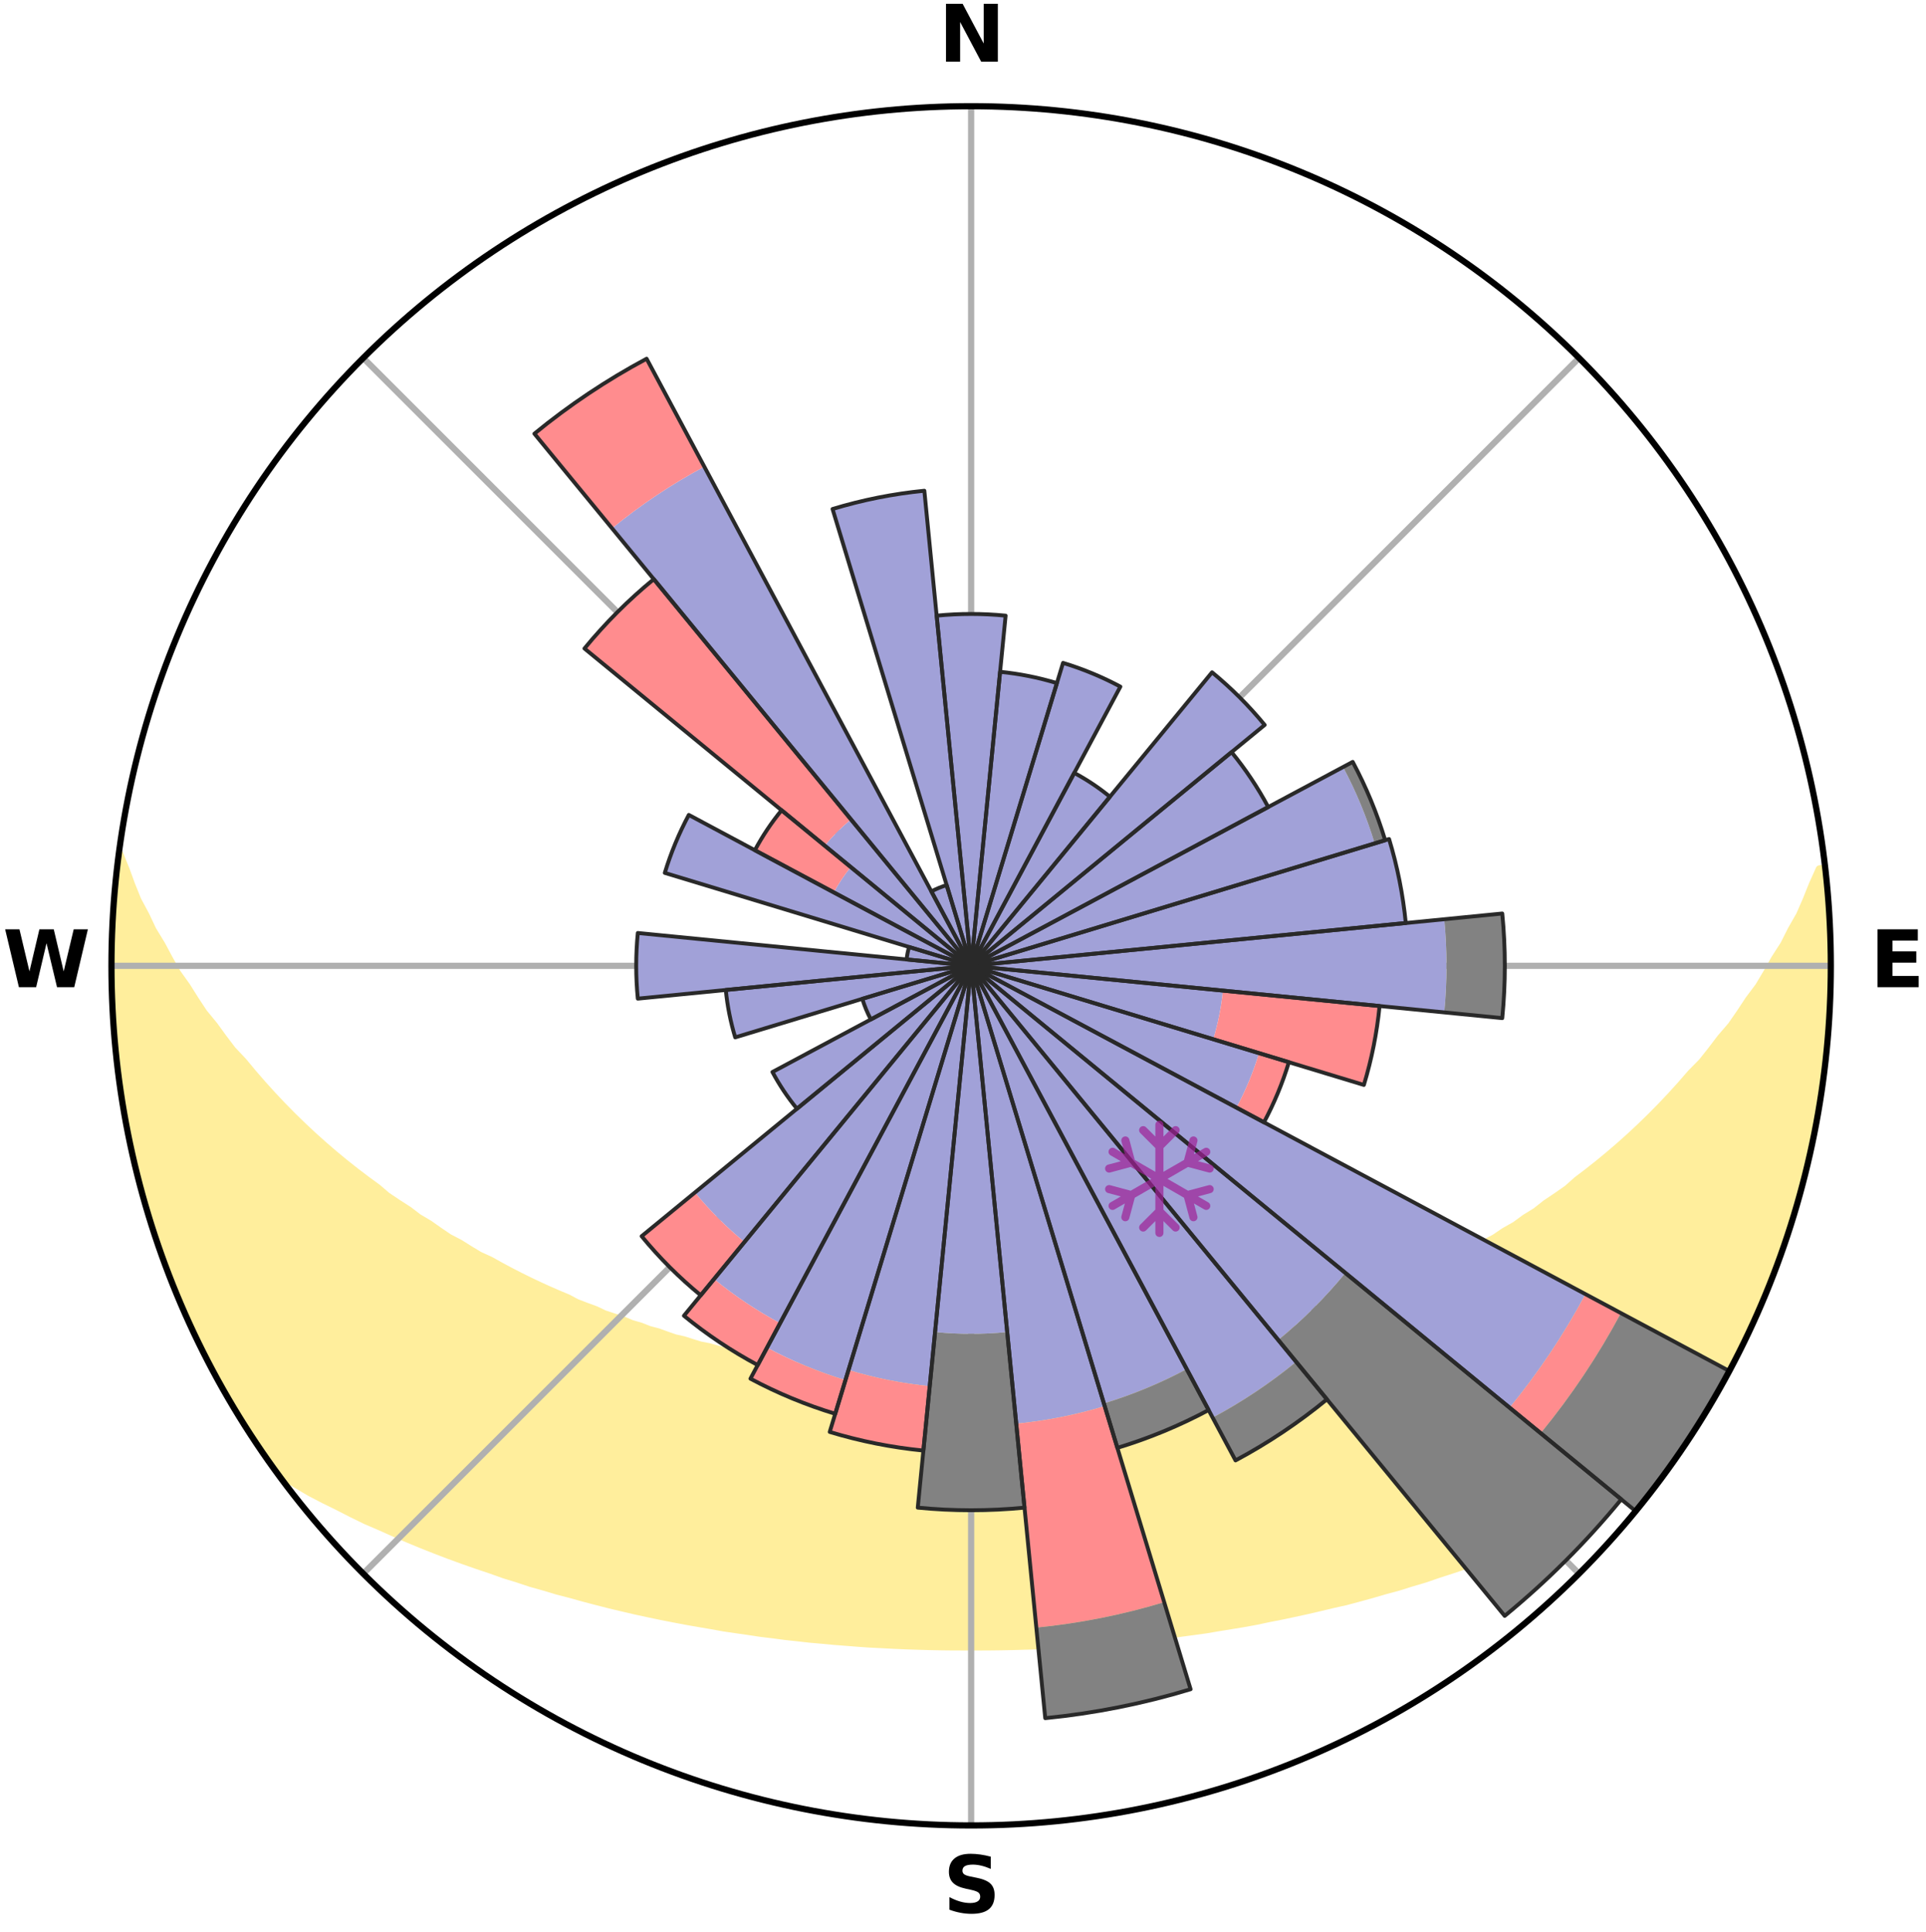<?xml version="1.0" encoding="utf-8" standalone="no"?>
<!DOCTYPE svg PUBLIC "-//W3C//DTD SVG 1.1//EN"
  "http://www.w3.org/Graphics/SVG/1.1/DTD/svg11.dtd">
<svg xmlns:xlink="http://www.w3.org/1999/xlink" width="248.41pt" height="249.158pt" viewBox="0 0 248.41 249.158" xmlns="http://www.w3.org/2000/svg" version="1.1">
 <title>Ski Rose for Skigebiet Annaberg</title>
 <defs>
  <style type="text/css">*{stroke-linejoin: round; stroke-linecap: butt}</style>
 </defs>
 <g id="figure_1">
  <g id="patch_1">
   <path d="M 0 249.158 
L 248.41 249.158 
L 248.41 0 
L 0 0 
z
" style="fill: #ffffff"/>
  </g>
  <g id="axes_1">
   <g id="patch_2">
    <path d="M 236.135 124.579 
C 236.135 110.018 233.267 95.599 227.695 82.147 
C 222.122 68.695 213.955 56.471 203.659 46.175 
C 193.363 35.879 181.139 27.711 167.687 22.139 
C 154.235 16.567 139.815 13.699 125.255 13.699 
C 110.694 13.699 96.275 16.567 82.823 22.139 
C 69.371 27.711 57.147 35.879 46.851 46.175 
C 36.555 56.471 28.387 68.695 22.815 82.147 
C 17.243 95.599 14.375 110.018 14.375 124.579 
C 14.375 139.14 17.243 153.559 22.815 167.011 
C 28.387 180.463 36.555 192.687 46.851 202.983 
C 57.147 213.279 69.371 221.447 82.823 227.019 
C 96.275 232.591 110.694 235.459 125.255 235.459 
C 139.815 235.459 154.235 232.591 167.687 227.019 
C 181.139 221.447 193.363 213.279 203.659 202.983 
C 213.955 192.687 222.122 180.463 227.695 167.011 
C 233.267 153.559 236.135 139.14 236.135 124.579 
M 125.255 124.579 
C 125.255 124.579 125.255 124.579 125.255 124.579 
C 125.255 124.579 125.255 124.579 125.255 124.579 
C 125.255 124.579 125.255 124.579 125.255 124.579 
C 125.255 124.579 125.255 124.579 125.255 124.579 
C 125.255 124.579 125.255 124.579 125.255 124.579 
C 125.255 124.579 125.255 124.579 125.255 124.579 
C 125.255 124.579 125.255 124.579 125.255 124.579 
C 125.255 124.579 125.255 124.579 125.255 124.579 
C 125.255 124.579 125.255 124.579 125.255 124.579 
C 125.255 124.579 125.255 124.579 125.255 124.579 
C 125.255 124.579 125.255 124.579 125.255 124.579 
C 125.255 124.579 125.255 124.579 125.255 124.579 
C 125.255 124.579 125.255 124.579 125.255 124.579 
C 125.255 124.579 125.255 124.579 125.255 124.579 
C 125.255 124.579 125.255 124.579 125.255 124.579 
C 125.255 124.579 125.255 124.579 125.255 124.579 
z
" style="fill: #ffffff"/>
   </g>
   <g id="PolyCollection_1">
    <defs>
     <path id="mab3c23def5" d="M 235.393 -137.128 
L 234.684 -137.047 
L 233.781 -135.029 
L 232.991 -133.058 
L 232.144 -131.117 
L 231.049 -129.198 
L 230.108 -127.325 
L 228.925 -125.484 
L 227.908 -123.683 
L 226.857 -121.919 
L 225.57 -120.199 
L 224.457 -118.512 
L 223.316 -116.861 
L 221.945 -115.269 
L 220.753 -113.698 
L 219.537 -112.167 
L 218.097 -110.704 
L 216.839 -109.253 
L 215.561 -107.842 
L 214.265 -106.47 
L 212.952 -105.137 
L 211.624 -103.844 
L 210.281 -102.59 
L 208.926 -101.375 
L 207.558 -100.2 
L 206.181 -99.063 
L 204.794 -97.966 
L 203.4 -96.906 
L 202.18 -95.818 
L 200.771 -94.832 
L 199.358 -93.884 
L 198.116 -92.898 
L 196.695 -92.022 
L 195.442 -91.101 
L 194.018 -90.295 
L 192.758 -89.439 
L 191.336 -88.7 
L 190.073 -87.907 
L 188.808 -87.143 
L 187.393 -86.501 
L 186.131 -85.797 
L 184.869 -85.121 
L 183.609 -84.473 
L 182.351 -83.852 
L 181.097 -83.258 
L 179.846 -82.69 
L 178.599 -82.147 
L 177.358 -81.629 
L 176.241 -81.033 
L 175.008 -80.561 
L 173.781 -80.113 
L 172.562 -79.686 
L 171.455 -79.178 
L 170.248 -78.793 
L 169.147 -78.326 
L 167.954 -77.981 
L 166.861 -77.552 
L 165.684 -77.243 
L 164.6 -76.85 
L 163.439 -76.575 
L 162.365 -76.217 
L 161.294 -75.874 
L 160.159 -75.646 
L 159.1 -75.334 
L 158.045 -75.038 
L 156.995 -74.756 
L 155.95 -74.489 
L 154.857 -74.325 
L 153.825 -74.082 
L 152.797 -73.853 
L 151.775 -73.635 
L 150.757 -73.429 
L 149.745 -73.235 
L 148.737 -73.051 
L 147.735 -72.878 
L 146.738 -72.715 
L 145.745 -72.561 
L 144.758 -72.417 
L 143.775 -72.281 
L 142.796 -72.153 
L 141.841 -71.976 
L 140.869 -71.867 
L 139.901 -71.766 
L 138.938 -71.672 
L 137.978 -71.584 
L 137.021 -71.503 
L 136.068 -71.428 
L 135.125 -71.324 
L 134.177 -71.264 
L 133.231 -71.21 
L 132.287 -71.162 
L 131.346 -71.118 
L 130.408 -71.061 
L 129.469 -71.031 
L 128.531 -71.006 
L 127.595 -70.986 
L 126.659 -70.966 
L 125.723 -70.959 
L 124.787 -70.96 
L 123.851 -70.97 
L 122.915 -70.984 
L 121.979 -71.015 
L 121.041 -71.042 
L 120.103 -71.075 
L 119.163 -71.113 
L 118.221 -71.155 
L 117.282 -71.232 
L 116.337 -71.288 
L 115.39 -71.351 
L 114.439 -71.419 
L 113.495 -71.535 
L 112.54 -71.618 
L 111.582 -71.708 
L 110.619 -71.805 
L 109.653 -71.909 
L 108.683 -72.02 
L 107.708 -72.138 
L 106.729 -72.265 
L 105.771 -72.466 
L 104.785 -72.613 
L 103.794 -72.769 
L 102.799 -72.934 
L 101.799 -73.109 
L 100.793 -73.295 
L 99.783 -73.491 
L 98.768 -73.698 
L 97.748 -73.917 
L 96.723 -74.149 
L 95.64 -74.303 
L 94.602 -74.558 
L 93.559 -74.827 
L 92.512 -75.11 
L 91.46 -75.407 
L 90.335 -75.623 
L 89.271 -75.95 
L 88.203 -76.293 
L 87.053 -76.552 
L 85.974 -76.928 
L 84.893 -77.321 
L 83.719 -77.631 
L 82.628 -78.06 
L 81.438 -78.406 
L 80.34 -78.874 
L 79.137 -79.259 
L 77.925 -79.664 
L 76.816 -80.193 
L 75.593 -80.642 
L 74.363 -81.113 
L 73.249 -81.709 
L 72.011 -82.227 
L 70.767 -82.769 
L 69.52 -83.337 
L 68.268 -83.931 
L 67.014 -84.551 
L 65.757 -85.198 
L 64.498 -85.873 
L 63.239 -86.576 
L 61.828 -87.218 
L 60.566 -87.98 
L 59.306 -88.772 
L 57.887 -89.51 
L 56.63 -90.364 
L 55.377 -91.249 
L 53.959 -92.088 
L 52.715 -93.038 
L 51.302 -93.947 
L 49.893 -94.893 
L 48.668 -95.944 
L 47.27 -96.963 
L 45.879 -98.02 
L 44.495 -99.116 
L 43.121 -100.25 
L 41.757 -101.423 
L 40.404 -102.635 
L 39.065 -103.887 
L 37.739 -105.177 
L 36.429 -106.507 
L 35.136 -107.876 
L 33.861 -109.285 
L 32.605 -110.732 
L 31.37 -112.219 
L 29.955 -113.721 
L 28.765 -115.288 
L 27.6 -116.893 
L 26.258 -118.524 
L 25.148 -120.208 
L 24.067 -121.929 
L 22.815 -123.685 
L 21.799 -125.482 
L 20.82 -127.314 
L 19.678 -129.189 
L 18.78 -131.091 
L 17.734 -133.041 
L 16.941 -135.008 
L 16.212 -137.003 
L 15.385 -139.044 
L 15.385 -139.044 
L 15.385 -139.044 
L 15.247 -137.113 
L 14.893 -135.206 
L 14.745 -133.276 
L 14.63 -131.345 
L 14.626 -129.409 
L 14.48 -127.48 
L 14.384 -125.547 
L 14.479 -123.612 
L 14.432 -121.677 
L 14.513 -119.744 
L 14.624 -117.813 
L 14.767 -115.883 
L 14.94 -113.957 
L 15.144 -112.034 
L 15.465 -110.125 
L 15.647 -108.198 
L 15.944 -106.287 
L 16.271 -104.38 
L 16.628 -102.479 
L 17.015 -100.583 
L 17.524 -98.715 
L 17.972 -96.834 
L 18.45 -94.96 
L 18.959 -93.093 
L 19.592 -91.264 
L 20.162 -89.415 
L 20.763 -87.576 
L 21.456 -85.77 
L 22.118 -83.953 
L 22.903 -82.183 
L 23.627 -80.39 
L 24.384 -78.61 
L 25.232 -76.87 
L 26.055 -75.12 
L 26.914 -73.386 
L 27.869 -71.703 
L 28.8 -70.008 
L 29.72 -68.305 
L 30.74 -66.66 
L 31.756 -65.014 
L 32.801 -63.385 
L 33.894 -61.789 
L 34.992 -60.195 
L 36.359 -58.8 
L 38.155 -57.745 
L 39.914 -56.696 
L 41.746 -55.74 
L 43.592 -54.832 
L 45.384 -53.915 
L 47.18 -53.036 
L 49.028 -52.243 
L 50.824 -51.436 
L 52.617 -50.662 
L 54.408 -49.922 
L 56.194 -49.213 
L 57.976 -48.534 
L 59.752 -47.886 
L 61.523 -47.266 
L 63.286 -46.674 
L 65.006 -46.061 
L 66.756 -45.522 
L 68.461 -44.957 
L 70.197 -44.469 
L 71.893 -43.959 
L 73.612 -43.517 
L 75.292 -43.047 
L 76.969 -42.606 
L 78.636 -42.181 
L 80.301 -41.784 
L 81.955 -41.4 
L 83.605 -41.042 
L 85.245 -40.698 
L 86.882 -40.378 
L 88.509 -40.069 
L 90.132 -39.784 
L 91.745 -39.51 
L 93.34 -39.22 
L 94.944 -38.984 
L 96.539 -38.757 
L 98.12 -38.517 
L 99.706 -38.327 
L 101.277 -38.119 
L 102.851 -37.949 
L 104.414 -37.771 
L 105.98 -37.634 
L 107.535 -37.485 
L 109.091 -37.366 
L 110.64 -37.244 
L 112.186 -37.136 
L 113.733 -37.06 
L 115.274 -36.978 
L 116.813 -36.909 
L 118.351 -36.858 
L 119.887 -36.814 
L 121.422 -36.783 
L 122.955 -36.765 
L 124.488 -36.763 
L 126.021 -36.761 
L 127.554 -36.768 
L 129.088 -36.786 
L 130.623 -36.817 
L 132.158 -36.86 
L 133.697 -36.902 
L 135.237 -36.97 
L 136.778 -37.052 
L 138.322 -37.148 
L 139.87 -37.244 
L 141.419 -37.365 
L 142.976 -37.476 
L 144.532 -37.625 
L 146.091 -37.789 
L 147.66 -37.946 
L 149.227 -38.14 
L 150.807 -38.316 
L 152.383 -38.54 
L 153.972 -38.753 
L 155.57 -38.972 
L 157.16 -39.245 
L 158.767 -39.504 
L 160.383 -39.772 
L 162.003 -40.063 
L 163.614 -40.408 
L 165.25 -40.728 
L 166.889 -41.074 
L 168.539 -41.432 
L 170.191 -41.817 
L 171.854 -42.215 
L 173.549 -42.592 
L 175.222 -43.039 
L 176.907 -43.502 
L 178.592 -43.995 
L 180.319 -44.46 
L 182.022 -44.994 
L 183.765 -45.507 
L 185.475 -46.099 
L 187.231 -46.664 
L 188.995 -47.256 
L 190.766 -47.876 
L 192.5 -48.572 
L 194.28 -49.251 
L 196.066 -49.96 
L 197.903 -50.652 
L 199.697 -51.425 
L 201.492 -52.232 
L 203.288 -53.074 
L 205.142 -53.901 
L 206.935 -54.818 
L 208.776 -55.73 
L 210.552 -56.731 
L 212.372 -57.732 
L 214.163 -58.791 
L 215.522 -60.192 
L 216.628 -61.78 
L 217.706 -63.387 
L 218.754 -65.014 
L 219.764 -66.664 
L 220.787 -68.306 
L 221.68 -70.025 
L 222.613 -71.718 
L 223.59 -73.389 
L 224.439 -75.128 
L 225.311 -76.855 
L 226.079 -78.631 
L 226.898 -80.383 
L 227.67 -82.157 
L 228.395 -83.951 
L 229.072 -85.763 
L 229.758 -87.572 
L 230.335 -89.42 
L 230.98 -91.244 
L 231.51 -93.105 
L 232.079 -94.954 
L 232.508 -96.842 
L 233.002 -98.711 
L 233.482 -100.586 
L 233.903 -102.474 
L 234.148 -104.397 
L 234.504 -106.297 
L 234.814 -108.205 
L 235.093 -110.119 
L 235.333 -112.037 
L 235.536 -113.96 
L 235.704 -115.887 
L 235.834 -117.816 
L 235.926 -119.747 
L 235.982 -121.68 
L 236.01 -123.613 
L 235.996 -125.545 
L 235.947 -127.478 
L 235.872 -129.409 
L 235.924 -131.348 
L 235.782 -133.278 
L 235.606 -135.205 
L 235.393 -137.128 
z
" style="stroke: #ffee9c"/>
    </defs>
    <g clip-path="url(#p5ef39f0b84)">
     <use xlink:href="#mab3c23def5" x="0" y="249.158" style="fill: #ffee9c; stroke: #ffee9c"/>
    </g>
   </g>
   <g id="matplotlib.axis_1">
    <g id="xtick_1">
     <g id="line2d_1">
      <path d="M 125.255 124.579 
L 125.255 13.699 
" clip-path="url(#p5ef39f0b84)" style="fill: none; stroke: #b0b0b0; stroke-width: 0.8; stroke-linecap: square"/>
     </g>
     <g id="text_1">
      <!-- N -->
      <g transform="translate(121.07 7.958) scale(0.1 -0.1)">
       <defs>
        <path id="DejaVuSans-Bold-4e" d="M 588 4666 
L 1931 4666 
L 3628 1466 
L 3628 4666 
L 4769 4666 
L 4769 0 
L 3425 0 
L 1728 3200 
L 1728 0 
L 588 0 
L 588 4666 
z
" transform="scale(0.016)"/>
       </defs>
       <use xlink:href="#DejaVuSans-Bold-4e"/>
      </g>
     </g>
    </g>
    <g id="xtick_2">
     <g id="line2d_2">
      <path d="M 125.255 124.579 
L 203.659 46.175 
" clip-path="url(#p5ef39f0b84)" style="fill: none; stroke: #b0b0b0; stroke-width: 0.8; stroke-linecap: square"/>
     </g>
    </g>
    <g id="xtick_3">
     <g id="line2d_3">
      <path d="M 125.255 124.579 
L 236.135 124.579 
" clip-path="url(#p5ef39f0b84)" style="fill: none; stroke: #b0b0b0; stroke-width: 0.8; stroke-linecap: square"/>
     </g>
     <g id="text_2">
      <!-- E -->
      <g transform="translate(241.219 127.338) scale(0.1 -0.1)">
       <defs>
        <path id="DejaVuSans-Bold-45" d="M 588 4666 
L 3834 4666 
L 3834 3756 
L 1791 3756 
L 1791 2888 
L 3713 2888 
L 3713 1978 
L 1791 1978 
L 1791 909 
L 3903 909 
L 3903 0 
L 588 0 
L 588 4666 
z
" transform="scale(0.016)"/>
       </defs>
       <use xlink:href="#DejaVuSans-Bold-45"/>
      </g>
     </g>
    </g>
    <g id="xtick_4">
     <g id="line2d_4">
      <path d="M 125.255 124.579 
L 203.659 202.983 
" clip-path="url(#p5ef39f0b84)" style="fill: none; stroke: #b0b0b0; stroke-width: 0.8; stroke-linecap: square"/>
     </g>
    </g>
    <g id="xtick_5">
     <g id="line2d_5">
      <path d="M 125.255 124.579 
L 125.255 235.459 
" clip-path="url(#p5ef39f0b84)" style="fill: none; stroke: #b0b0b0; stroke-width: 0.8; stroke-linecap: square"/>
     </g>
     <g id="text_3">
      <!-- S -->
      <g transform="translate(121.654 246.718) scale(0.1 -0.1)">
       <defs>
        <path id="DejaVuSans-Bold-53" d="M 3834 4519 
L 3834 3531 
Q 3450 3703 3084 3790 
Q 2719 3878 2394 3878 
Q 1963 3878 1756 3759 
Q 1550 3641 1550 3391 
Q 1550 3203 1689 3098 
Q 1828 2994 2194 2919 
L 2706 2816 
Q 3484 2659 3812 2340 
Q 4141 2022 4141 1434 
Q 4141 663 3683 286 
Q 3225 -91 2284 -91 
Q 1841 -91 1394 -6 
Q 947 78 500 244 
L 500 1259 
Q 947 1022 1364 901 
Q 1781 781 2169 781 
Q 2563 781 2772 912 
Q 2981 1044 2981 1288 
Q 2981 1506 2839 1625 
Q 2697 1744 2272 1838 
L 1806 1941 
Q 1106 2091 782 2419 
Q 459 2747 459 3303 
Q 459 4000 909 4375 
Q 1359 4750 2203 4750 
Q 2588 4750 2994 4692 
Q 3400 4634 3834 4519 
z
" transform="scale(0.016)"/>
       </defs>
       <use xlink:href="#DejaVuSans-Bold-53"/>
      </g>
     </g>
    </g>
    <g id="xtick_6">
     <g id="line2d_6">
      <path d="M 125.255 124.579 
L 46.851 202.983 
" clip-path="url(#p5ef39f0b84)" style="fill: none; stroke: #b0b0b0; stroke-width: 0.8; stroke-linecap: square"/>
     </g>
    </g>
    <g id="xtick_7">
     <g id="line2d_7">
      <path d="M 125.255 124.579 
L 14.375 124.579 
" clip-path="url(#p5ef39f0b84)" style="fill: none; stroke: #b0b0b0; stroke-width: 0.8; stroke-linecap: square"/>
     </g>
     <g id="text_4">
      <!-- W -->
      <g transform="translate(0.36 127.338) scale(0.1 -0.1)">
       <defs>
        <path id="DejaVuSans-Bold-57" d="M 191 4666 
L 1344 4666 
L 2150 1275 
L 2950 4666 
L 4109 4666 
L 4909 1275 
L 5716 4666 
L 6859 4666 
L 5759 0 
L 4372 0 
L 3525 3547 
L 2688 0 
L 1300 0 
L 191 4666 
z
" transform="scale(0.016)"/>
       </defs>
       <use xlink:href="#DejaVuSans-Bold-57"/>
      </g>
     </g>
    </g>
    <g id="xtick_8">
     <g id="line2d_8">
      <path d="M 125.255 124.579 
L 46.851 46.175 
" clip-path="url(#p5ef39f0b84)" style="fill: none; stroke: #b0b0b0; stroke-width: 0.8; stroke-linecap: square"/>
     </g>
    </g>
   </g>
   <g id="matplotlib.axis_2"/>
   <g id="patch_3">
    <path d="M 125.255 124.579 
C 125.255 124.579 125.255 124.579 125.255 124.579 
C 125.255 124.579 125.255 124.579 125.255 124.579 
L 125.255 124.579 
C 125.255 124.579 125.255 124.579 125.255 124.579 
C 125.255 124.579 125.255 124.579 125.255 124.579 
z
" clip-path="url(#p5ef39f0b84)" style="fill: #d9d9d9"/>
   </g>
   <g id="patch_4">
    <path d="M 125.255 124.579 
C 125.255 124.579 125.255 124.579 125.255 124.579 
C 125.255 124.579 125.255 124.579 125.255 124.579 
L 125.255 124.579 
C 125.255 124.579 125.255 124.579 125.255 124.579 
C 125.255 124.579 125.255 124.579 125.255 124.579 
z
" clip-path="url(#p5ef39f0b84)" style="fill: #d9d9d9"/>
   </g>
   <g id="patch_5">
    <path d="M 125.255 124.579 
C 125.255 124.579 125.255 124.579 125.255 124.579 
C 125.255 124.579 125.255 124.579 125.255 124.579 
L 125.255 124.579 
C 125.255 124.579 125.255 124.579 125.255 124.579 
C 125.255 124.579 125.255 124.579 125.255 124.579 
z
" clip-path="url(#p5ef39f0b84)" style="fill: #d9d9d9"/>
   </g>
   <g id="patch_6">
    <path d="M 125.255 124.579 
C 125.255 124.579 125.255 124.579 125.255 124.579 
C 125.255 124.579 125.255 124.579 125.255 124.579 
L 125.255 124.579 
C 125.255 124.579 125.255 124.579 125.255 124.579 
C 125.255 124.579 125.255 124.579 125.255 124.579 
z
" clip-path="url(#p5ef39f0b84)" style="fill: #d9d9d9"/>
   </g>
   <g id="patch_7">
    <path d="M 125.255 124.579 
C 125.255 124.579 125.255 124.579 125.255 124.579 
C 125.255 124.579 125.255 124.579 125.255 124.579 
L 125.255 124.579 
C 125.255 124.579 125.255 124.579 125.255 124.579 
C 125.255 124.579 125.255 124.579 125.255 124.579 
z
" clip-path="url(#p5ef39f0b84)" style="fill: #d9d9d9"/>
   </g>
   <g id="patch_8">
    <path d="M 125.255 124.579 
C 125.255 124.579 125.255 124.579 125.255 124.579 
C 125.255 124.579 125.255 124.579 125.255 124.579 
L 125.255 124.579 
C 125.255 124.579 125.255 124.579 125.255 124.579 
C 125.255 124.579 125.255 124.579 125.255 124.579 
z
" clip-path="url(#p5ef39f0b84)" style="fill: #d9d9d9"/>
   </g>
   <g id="patch_9">
    <path d="M 125.255 124.579 
C 125.255 124.579 125.255 124.579 125.255 124.579 
C 125.255 124.579 125.255 124.579 125.255 124.579 
L 125.255 124.579 
C 125.255 124.579 125.255 124.579 125.255 124.579 
C 125.255 124.579 125.255 124.579 125.255 124.579 
z
" clip-path="url(#p5ef39f0b84)" style="fill: #d9d9d9"/>
   </g>
   <g id="patch_10">
    <path d="M 125.255 124.579 
C 125.255 124.579 125.255 124.579 125.255 124.579 
C 125.255 124.579 125.255 124.579 125.255 124.579 
L 125.255 124.579 
C 125.255 124.579 125.255 124.579 125.255 124.579 
C 125.255 124.579 125.255 124.579 125.255 124.579 
z
" clip-path="url(#p5ef39f0b84)" style="fill: #d9d9d9"/>
   </g>
   <g id="patch_11">
    <path d="M 125.255 124.579 
C 125.255 124.579 125.255 124.579 125.255 124.579 
C 125.255 124.579 125.255 124.579 125.255 124.579 
L 125.255 124.579 
C 125.255 124.579 125.255 124.579 125.255 124.579 
C 125.255 124.579 125.255 124.579 125.255 124.579 
z
" clip-path="url(#p5ef39f0b84)" style="fill: #d9d9d9"/>
   </g>
   <g id="patch_12">
    <path d="M 125.255 124.579 
C 125.255 124.579 125.255 124.579 125.255 124.579 
C 125.255 124.579 125.255 124.579 125.255 124.579 
L 125.255 124.579 
C 125.255 124.579 125.255 124.579 125.255 124.579 
C 125.255 124.579 125.255 124.579 125.255 124.579 
z
" clip-path="url(#p5ef39f0b84)" style="fill: #d9d9d9"/>
   </g>
   <g id="patch_13">
    <path d="M 125.255 124.579 
C 125.255 124.579 125.255 124.579 125.255 124.579 
C 125.255 124.579 125.255 124.579 125.255 124.579 
L 125.255 124.579 
C 125.255 124.579 125.255 124.579 125.255 124.579 
C 125.255 124.579 125.255 124.579 125.255 124.579 
z
" clip-path="url(#p5ef39f0b84)" style="fill: #d9d9d9"/>
   </g>
   <g id="patch_14">
    <path d="M 125.255 124.579 
C 125.255 124.579 125.255 124.579 125.255 124.579 
C 125.255 124.579 125.255 124.579 125.255 124.579 
L 125.255 124.579 
C 125.255 124.579 125.255 124.579 125.255 124.579 
C 125.255 124.579 125.255 124.579 125.255 124.579 
z
" clip-path="url(#p5ef39f0b84)" style="fill: #d9d9d9"/>
   </g>
   <g id="patch_15">
    <path d="M 125.255 124.579 
C 125.255 124.579 125.255 124.579 125.255 124.579 
C 125.255 124.579 125.255 124.579 125.255 124.579 
L 125.255 124.579 
C 125.255 124.579 125.255 124.579 125.255 124.579 
C 125.255 124.579 125.255 124.579 125.255 124.579 
z
" clip-path="url(#p5ef39f0b84)" style="fill: #d9d9d9"/>
   </g>
   <g id="patch_16">
    <path d="M 125.255 124.579 
C 125.255 124.579 125.255 124.579 125.255 124.579 
C 125.255 124.579 125.255 124.579 125.255 124.579 
L 125.255 124.579 
C 125.255 124.579 125.255 124.579 125.255 124.579 
C 125.255 124.579 125.255 124.579 125.255 124.579 
z
" clip-path="url(#p5ef39f0b84)" style="fill: #d9d9d9"/>
   </g>
   <g id="patch_17">
    <path d="M 125.255 124.579 
C 125.255 124.579 125.255 124.579 125.255 124.579 
C 125.255 124.579 125.255 124.579 125.255 124.579 
L 125.255 124.579 
C 125.255 124.579 125.255 124.579 125.255 124.579 
C 125.255 124.579 125.255 124.579 125.255 124.579 
z
" clip-path="url(#p5ef39f0b84)" style="fill: #d9d9d9"/>
   </g>
   <g id="patch_18">
    <path d="M 125.255 124.579 
C 125.255 124.579 125.255 124.579 125.255 124.579 
C 125.255 124.579 125.255 124.579 125.255 124.579 
L 125.255 124.579 
C 125.255 124.579 125.255 124.579 125.255 124.579 
C 125.255 124.579 125.255 124.579 125.255 124.579 
z
" clip-path="url(#p5ef39f0b84)" style="fill: #d9d9d9"/>
   </g>
   <g id="patch_19">
    <path d="M 125.255 124.579 
C 125.255 124.579 125.255 124.579 125.255 124.579 
C 125.255 124.579 125.255 124.579 125.255 124.579 
L 125.255 124.579 
C 125.255 124.579 125.255 124.579 125.255 124.579 
C 125.255 124.579 125.255 124.579 125.255 124.579 
z
" clip-path="url(#p5ef39f0b84)" style="fill: #d9d9d9"/>
   </g>
   <g id="patch_20">
    <path d="M 125.255 124.579 
C 125.255 124.579 125.255 124.579 125.255 124.579 
C 125.255 124.579 125.255 124.579 125.255 124.579 
L 125.255 124.579 
C 125.255 124.579 125.255 124.579 125.255 124.579 
C 125.255 124.579 125.255 124.579 125.255 124.579 
z
" clip-path="url(#p5ef39f0b84)" style="fill: #d9d9d9"/>
   </g>
   <g id="patch_21">
    <path d="M 125.255 124.579 
C 125.255 124.579 125.255 124.579 125.255 124.579 
C 125.255 124.579 125.255 124.579 125.255 124.579 
L 125.255 124.579 
C 125.255 124.579 125.255 124.579 125.255 124.579 
C 125.255 124.579 125.255 124.579 125.255 124.579 
z
" clip-path="url(#p5ef39f0b84)" style="fill: #d9d9d9"/>
   </g>
   <g id="patch_22">
    <path d="M 125.255 124.579 
C 125.255 124.579 125.255 124.579 125.255 124.579 
C 125.255 124.579 125.255 124.579 125.255 124.579 
L 125.255 124.579 
C 125.255 124.579 125.255 124.579 125.255 124.579 
C 125.255 124.579 125.255 124.579 125.255 124.579 
z
" clip-path="url(#p5ef39f0b84)" style="fill: #d9d9d9"/>
   </g>
   <g id="patch_23">
    <path d="M 125.255 124.579 
C 125.255 124.579 125.255 124.579 125.255 124.579 
C 125.255 124.579 125.255 124.579 125.255 124.579 
L 125.255 124.579 
C 125.255 124.579 125.255 124.579 125.255 124.579 
C 125.255 124.579 125.255 124.579 125.255 124.579 
z
" clip-path="url(#p5ef39f0b84)" style="fill: #d9d9d9"/>
   </g>
   <g id="patch_24">
    <path d="M 125.255 124.579 
C 125.255 124.579 125.255 124.579 125.255 124.579 
C 125.255 124.579 125.255 124.579 125.255 124.579 
L 125.255 124.579 
C 125.255 124.579 125.255 124.579 125.255 124.579 
C 125.255 124.579 125.255 124.579 125.255 124.579 
z
" clip-path="url(#p5ef39f0b84)" style="fill: #d9d9d9"/>
   </g>
   <g id="patch_25">
    <path d="M 125.255 124.579 
C 125.255 124.579 125.255 124.579 125.255 124.579 
C 125.255 124.579 125.255 124.579 125.255 124.579 
L 125.255 124.579 
C 125.255 124.579 125.255 124.579 125.255 124.579 
C 125.255 124.579 125.255 124.579 125.255 124.579 
z
" clip-path="url(#p5ef39f0b84)" style="fill: #d9d9d9"/>
   </g>
   <g id="patch_26">
    <path d="M 125.255 124.579 
C 125.255 124.579 125.255 124.579 125.255 124.579 
C 125.255 124.579 125.255 124.579 125.255 124.579 
L 125.255 124.579 
C 125.255 124.579 125.255 124.579 125.255 124.579 
C 125.255 124.579 125.255 124.579 125.255 124.579 
z
" clip-path="url(#p5ef39f0b84)" style="fill: #d9d9d9"/>
   </g>
   <g id="patch_27">
    <path d="M 125.255 124.579 
C 125.255 124.579 125.255 124.579 125.255 124.579 
C 125.255 124.579 125.255 124.579 125.255 124.579 
L 125.255 124.579 
C 125.255 124.579 125.255 124.579 125.255 124.579 
C 125.255 124.579 125.255 124.579 125.255 124.579 
z
" clip-path="url(#p5ef39f0b84)" style="fill: #d9d9d9"/>
   </g>
   <g id="patch_28">
    <path d="M 125.255 124.579 
C 125.255 124.579 125.255 124.579 125.255 124.579 
C 125.255 124.579 125.255 124.579 125.255 124.579 
L 125.255 124.579 
C 125.255 124.579 125.255 124.579 125.255 124.579 
C 125.255 124.579 125.255 124.579 125.255 124.579 
z
" clip-path="url(#p5ef39f0b84)" style="fill: #d9d9d9"/>
   </g>
   <g id="patch_29">
    <path d="M 125.255 124.579 
C 125.255 124.579 125.255 124.579 125.255 124.579 
C 125.255 124.579 125.255 124.579 125.255 124.579 
L 125.255 124.579 
C 125.255 124.579 125.255 124.579 125.255 124.579 
C 125.255 124.579 125.255 124.579 125.255 124.579 
z
" clip-path="url(#p5ef39f0b84)" style="fill: #d9d9d9"/>
   </g>
   <g id="patch_30">
    <path d="M 125.255 124.579 
C 125.255 124.579 125.255 124.579 125.255 124.579 
C 125.255 124.579 125.255 124.579 125.255 124.579 
L 125.255 124.579 
C 125.255 124.579 125.255 124.579 125.255 124.579 
C 125.255 124.579 125.255 124.579 125.255 124.579 
z
" clip-path="url(#p5ef39f0b84)" style="fill: #d9d9d9"/>
   </g>
   <g id="patch_31">
    <path d="M 125.255 124.579 
C 125.255 124.579 125.255 124.579 125.255 124.579 
C 125.255 124.579 125.255 124.579 125.255 124.579 
L 125.255 124.579 
C 125.255 124.579 125.255 124.579 125.255 124.579 
C 125.255 124.579 125.255 124.579 125.255 124.579 
z
" clip-path="url(#p5ef39f0b84)" style="fill: #d9d9d9"/>
   </g>
   <g id="patch_32">
    <path d="M 125.255 124.579 
C 125.255 124.579 125.255 124.579 125.255 124.579 
C 125.255 124.579 125.255 124.579 125.255 124.579 
L 125.255 124.579 
C 125.255 124.579 125.255 124.579 125.255 124.579 
C 125.255 124.579 125.255 124.579 125.255 124.579 
z
" clip-path="url(#p5ef39f0b84)" style="fill: #d9d9d9"/>
   </g>
   <g id="patch_33">
    <path d="M 125.255 124.579 
C 125.255 124.579 125.255 124.579 125.255 124.579 
C 125.255 124.579 125.255 124.579 125.255 124.579 
L 125.255 124.579 
C 125.255 124.579 125.255 124.579 125.255 124.579 
C 125.255 124.579 125.255 124.579 125.255 124.579 
z
" clip-path="url(#p5ef39f0b84)" style="fill: #d9d9d9"/>
   </g>
   <g id="patch_34">
    <path d="M 125.255 124.579 
C 125.255 124.579 125.255 124.579 125.255 124.579 
C 125.255 124.579 125.255 124.579 125.255 124.579 
L 125.255 124.579 
C 125.255 124.579 125.255 124.579 125.255 124.579 
C 125.255 124.579 125.255 124.579 125.255 124.579 
z
" clip-path="url(#p5ef39f0b84)" style="fill: #d9d9d9"/>
   </g>
   <g id="patch_35">
    <path d="M 125.255 124.579 
C 125.255 124.579 125.255 124.579 125.255 124.579 
C 125.255 124.579 125.255 124.579 125.255 124.579 
L 129.703 79.412 
C 128.225 79.267 126.74 79.194 125.255 79.194 
C 123.769 79.194 122.285 79.267 120.806 79.412 
z
" clip-path="url(#p5ef39f0b84)" style="fill: #a1a1d8"/>
   </g>
   <g id="patch_36">
    <path d="M 125.255 124.579 
C 125.255 124.579 125.255 124.579 125.255 124.579 
C 125.255 124.579 125.255 124.579 125.255 124.579 
L 136.317 88.114 
C 135.123 87.752 133.912 87.448 132.689 87.205 
C 131.466 86.962 130.231 86.778 128.99 86.656 
z
" clip-path="url(#p5ef39f0b84)" style="fill: #a1a1d8"/>
   </g>
   <g id="patch_37">
    <path d="M 125.255 124.579 
C 125.255 124.579 125.255 124.579 125.255 124.579 
C 125.255 124.579 125.255 124.579 125.255 124.579 
L 144.503 88.569 
C 143.324 87.939 142.115 87.367 140.88 86.856 
C 139.646 86.344 138.387 85.894 137.108 85.506 
z
" clip-path="url(#p5ef39f0b84)" style="fill: #a1a1d8"/>
   </g>
   <g id="patch_38">
    <path d="M 125.255 124.579 
C 125.255 124.579 125.255 124.579 125.255 124.579 
C 125.255 124.579 125.255 124.579 125.255 124.579 
L 143.153 102.77 
C 142.439 102.184 141.697 101.634 140.929 101.121 
C 140.161 100.608 139.369 100.133 138.554 99.698 
z
" clip-path="url(#p5ef39f0b84)" style="fill: #a1a1d8"/>
   </g>
   <g id="patch_39">
    <path d="M 125.255 124.579 
C 125.255 124.579 125.255 124.579 125.255 124.579 
C 125.255 124.579 125.255 124.579 125.255 124.579 
L 163.114 93.509 
C 162.097 92.27 161.02 91.081 159.886 89.948 
C 158.753 88.814 157.564 87.737 156.325 86.72 
z
" clip-path="url(#p5ef39f0b84)" style="fill: #a1a1d8"/>
   </g>
   <g id="patch_40">
    <path d="M 125.255 124.579 
C 125.255 124.579 125.255 124.579 125.255 124.579 
C 125.255 124.579 125.255 124.579 125.255 124.579 
L 163.572 104.098 
C 162.902 102.844 162.171 101.623 161.38 100.441 
C 160.59 99.258 159.743 98.115 158.841 97.016 
z
" clip-path="url(#p5ef39f0b84)" style="fill: #a1a1d8"/>
   </g>
   <g id="patch_41">
    <path d="M 125.255 124.579 
C 125.255 124.579 125.255 124.579 125.255 124.579 
C 125.255 124.579 125.255 124.579 125.255 124.579 
L 177.3 108.791 
C 176.783 107.088 176.183 105.411 175.502 103.766 
C 174.821 102.121 174.059 100.511 173.22 98.941 
z
" clip-path="url(#p5ef39f0b84)" style="fill: #a1a1d8"/>
   </g>
   <g id="patch_42">
    <path d="M 125.255 124.579 
C 125.255 124.579 125.255 124.579 125.255 124.579 
C 125.255 124.579 125.255 124.579 125.255 124.579 
L 181.314 119.058 
C 181.133 117.223 180.862 115.398 180.503 113.59 
C 180.143 111.781 179.695 109.992 179.159 108.227 
z
" clip-path="url(#p5ef39f0b84)" style="fill: #a1a1d8"/>
   </g>
   <g id="patch_43">
    <path d="M 125.255 124.579 
C 125.255 124.579 125.255 124.579 125.255 124.579 
C 125.255 124.579 125.255 124.579 125.255 124.579 
L 186.273 130.589 
C 186.469 128.592 186.568 126.586 186.568 124.579 
C 186.568 122.572 186.469 120.567 186.273 118.569 
z
" clip-path="url(#p5ef39f0b84)" style="fill: #a1a1d8"/>
   </g>
   <g id="patch_44">
    <path d="M 125.255 124.579 
C 125.255 124.579 125.255 124.579 125.255 124.579 
C 125.255 124.579 125.255 124.579 125.255 124.579 
L 156.482 134.052 
C 156.792 133.03 157.052 131.993 157.26 130.945 
C 157.469 129.898 157.625 128.841 157.73 127.778 
z
" clip-path="url(#p5ef39f0b84)" style="fill: #a1a1d8"/>
   </g>
   <g id="patch_45">
    <path d="M 125.255 124.579 
C 125.255 124.579 125.255 124.579 125.255 124.579 
C 125.255 124.579 125.255 124.579 125.255 124.579 
L 159.478 142.872 
C 160.077 141.752 160.62 140.603 161.107 139.429 
C 161.593 138.256 162.021 137.059 162.389 135.844 
z
" clip-path="url(#p5ef39f0b84)" style="fill: #a1a1d8"/>
   </g>
   <g id="patch_46">
    <path d="M 125.255 124.579 
C 125.255 124.579 125.255 124.579 125.255 124.579 
C 125.255 124.579 125.255 124.579 125.255 124.579 
L 194.708 181.578 
C 196.573 179.304 198.326 176.941 199.96 174.496 
C 201.594 172.05 203.107 169.526 204.493 166.933 
z
" clip-path="url(#p5ef39f0b84)" style="fill: #a1a1d8"/>
   </g>
   <g id="patch_47">
    <path d="M 125.255 124.579 
C 125.255 124.579 125.255 124.579 125.255 124.579 
C 125.255 124.579 125.255 124.579 125.255 124.579 
L 164.868 172.848 
C 166.448 171.552 167.964 170.178 169.409 168.733 
C 170.854 167.288 172.227 165.772 173.524 164.193 
z
" clip-path="url(#p5ef39f0b84)" style="fill: #a1a1d8"/>
   </g>
   <g id="patch_48">
    <path d="M 125.255 124.579 
C 125.255 124.579 125.255 124.579 125.255 124.579 
C 125.255 124.579 125.255 124.579 125.255 124.579 
L 156.406 182.86 
C 158.314 181.84 160.17 180.727 161.969 179.525 
C 163.767 178.324 165.506 177.035 167.178 175.662 
z
" clip-path="url(#p5ef39f0b84)" style="fill: #a1a1d8"/>
   </g>
   <g id="patch_49">
    <path d="M 125.255 124.579 
C 125.255 124.579 125.255 124.579 125.255 124.579 
C 125.255 124.579 125.255 124.579 125.255 124.579 
L 142.378 181.028 
C 144.226 180.467 146.045 179.816 147.829 179.077 
C 149.613 178.338 151.359 177.512 153.062 176.602 
z
" clip-path="url(#p5ef39f0b84)" style="fill: #a1a1d8"/>
   </g>
   <g id="patch_50">
    <path d="M 125.255 124.579 
C 125.255 124.579 125.255 124.579 125.255 124.579 
C 125.255 124.579 125.255 124.579 125.255 124.579 
L 131.072 183.645 
C 133.006 183.455 134.929 183.17 136.834 182.791 
C 138.739 182.412 140.625 181.939 142.484 181.375 
z
" clip-path="url(#p5ef39f0b84)" style="fill: #a1a1d8"/>
   </g>
   <g id="patch_51">
    <path d="M 125.255 124.579 
C 125.255 124.579 125.255 124.579 125.255 124.579 
C 125.255 124.579 125.255 124.579 125.255 124.579 
L 120.602 171.821 
C 122.148 171.973 123.701 172.049 125.255 172.049 
C 126.809 172.049 128.361 171.973 129.908 171.821 
z
" clip-path="url(#p5ef39f0b84)" style="fill: #a1a1d8"/>
   </g>
   <g id="patch_52">
    <path d="M 125.255 124.579 
C 125.255 124.579 125.255 124.579 125.255 124.579 
C 125.255 124.579 125.255 124.579 125.255 124.579 
L 109.438 176.719 
C 111.145 177.237 112.876 177.67 114.625 178.018 
C 116.374 178.366 118.139 178.628 119.914 178.803 
z
" clip-path="url(#p5ef39f0b84)" style="fill: #a1a1d8"/>
   </g>
   <g id="patch_53">
    <path d="M 125.255 124.579 
C 125.255 124.579 125.255 124.579 125.255 124.579 
C 125.255 124.579 125.255 124.579 125.255 124.579 
L 98.927 173.835 
C 100.539 174.697 102.193 175.479 103.882 176.178 
C 105.571 176.878 107.293 177.494 109.042 178.025 
z
" clip-path="url(#p5ef39f0b84)" style="fill: #a1a1d8"/>
   </g>
   <g id="patch_54">
    <path d="M 125.255 124.579 
C 125.255 124.579 125.255 124.579 125.255 124.579 
C 125.255 124.579 125.255 124.579 125.255 124.579 
L 92.096 164.984 
C 93.418 166.069 94.793 167.089 96.216 168.039 
C 97.638 168.99 99.106 169.87 100.615 170.677 
z
" clip-path="url(#p5ef39f0b84)" style="fill: #a1a1d8"/>
   </g>
   <g id="patch_55">
    <path d="M 125.255 124.579 
C 125.255 124.579 125.255 124.579 125.255 124.579 
C 125.255 124.579 125.255 124.579 125.255 124.579 
L 89.626 153.819 
C 90.583 154.985 91.597 156.103 92.664 157.17 
C 93.731 158.237 94.849 159.251 96.015 160.208 
z
" clip-path="url(#p5ef39f0b84)" style="fill: #a1a1d8"/>
   </g>
   <g id="patch_56">
    <path d="M 125.255 124.579 
C 125.255 124.579 125.255 124.579 125.255 124.579 
C 125.255 124.579 125.255 124.579 125.255 124.579 
L 99.628 138.277 
C 100.076 139.116 100.566 139.932 101.094 140.723 
C 101.622 141.514 102.189 142.278 102.793 143.013 
z
" clip-path="url(#p5ef39f0b84)" style="fill: #a1a1d8"/>
   </g>
   <g id="patch_57">
    <path d="M 125.255 124.579 
C 125.255 124.579 125.255 124.579 125.255 124.579 
C 125.255 124.579 125.255 124.579 125.255 124.579 
L 111.219 128.837 
C 111.359 129.296 111.52 129.748 111.704 130.192 
C 111.888 130.635 112.093 131.07 112.32 131.493 
z
" clip-path="url(#p5ef39f0b84)" style="fill: #a1a1d8"/>
   </g>
   <g id="patch_58">
    <path d="M 125.255 124.579 
C 125.255 124.579 125.255 124.579 125.255 124.579 
C 125.255 124.579 125.255 124.579 125.255 124.579 
L 93.61 127.696 
C 93.712 128.732 93.865 129.762 94.068 130.782 
C 94.271 131.803 94.524 132.813 94.826 133.809 
z
" clip-path="url(#p5ef39f0b84)" style="fill: #a1a1d8"/>
   </g>
   <g id="patch_59">
    <path d="M 125.255 124.579 
C 125.255 124.579 125.255 124.579 125.255 124.579 
C 125.255 124.579 125.255 124.579 125.255 124.579 
L 82.263 120.345 
C 82.125 121.752 82.055 123.165 82.055 124.579 
C 82.055 125.993 82.125 127.406 82.263 128.813 
z
" clip-path="url(#p5ef39f0b84)" style="fill: #a1a1d8"/>
   </g>
   <g id="patch_60">
    <path d="M 125.255 124.579 
C 125.255 124.579 125.255 124.579 125.255 124.579 
C 125.255 124.579 125.255 124.579 125.255 124.579 
L 117.253 122.152 
C 117.174 122.414 117.107 122.679 117.054 122.948 
C 117.001 123.216 116.96 123.487 116.934 123.759 
z
" clip-path="url(#p5ef39f0b84)" style="fill: #a1a1d8"/>
   </g>
   <g id="patch_61">
    <path d="M 125.255 124.579 
C 125.255 124.579 125.255 124.579 125.255 124.579 
C 125.255 124.579 125.255 124.579 125.255 124.579 
L 88.84 105.115 
C 88.203 106.307 87.625 107.529 87.108 108.778 
C 86.591 110.027 86.135 111.3 85.743 112.593 
z
" clip-path="url(#p5ef39f0b84)" style="fill: #a1a1d8"/>
   </g>
   <g id="patch_62">
    <path d="M 125.255 124.579 
C 125.255 124.579 125.255 124.579 125.255 124.579 
C 125.255 124.579 125.255 124.579 125.255 124.579 
L 109.73 111.838 
C 109.313 112.346 108.921 112.875 108.556 113.421 
C 108.191 113.968 107.852 114.532 107.543 115.112 
z
" clip-path="url(#p5ef39f0b84)" style="fill: #a1a1d8"/>
   </g>
   <g id="patch_63">
    <path d="M 125.255 124.579 
C 125.255 124.579 125.255 124.579 125.255 124.579 
C 125.255 124.579 125.255 124.579 125.255 124.579 
L 109.755 105.692 
C 109.137 106.199 108.544 106.737 107.978 107.302 
C 107.413 107.868 106.875 108.461 106.368 109.079 
z
" clip-path="url(#p5ef39f0b84)" style="fill: #a1a1d8"/>
   </g>
   <g id="patch_64">
    <path d="M 125.255 124.579 
C 125.255 124.579 125.255 124.579 125.255 124.579 
C 125.255 124.579 125.255 124.579 125.255 124.579 
L 90.841 60.194 
C 88.733 61.321 86.682 62.55 84.695 63.878 
C 82.709 65.205 80.788 66.63 78.941 68.146 
z
" clip-path="url(#p5ef39f0b84)" style="fill: #a1a1d8"/>
   </g>
   <g id="patch_65">
    <path d="M 125.255 124.579 
C 125.255 124.579 125.255 124.579 125.255 124.579 
C 125.255 124.579 125.255 124.579 125.255 124.579 
L 122.097 114.17 
C 121.757 114.273 121.421 114.393 121.092 114.53 
C 120.763 114.666 120.441 114.818 120.127 114.986 
z
" clip-path="url(#p5ef39f0b84)" style="fill: #a1a1d8"/>
   </g>
   <g id="patch_66">
    <path d="M 125.255 124.579 
C 125.255 124.579 125.255 124.579 125.255 124.579 
C 125.255 124.579 125.255 124.579 125.255 124.579 
L 119.219 63.3 
C 117.214 63.497 115.219 63.793 113.242 64.186 
C 111.265 64.58 109.309 65.07 107.38 65.655 
z
" clip-path="url(#p5ef39f0b84)" style="fill: #a1a1d8"/>
   </g>
   <g id="patch_67">
    <path d="M 120.806 79.412 
C 122.285 79.267 123.769 79.194 125.255 79.194 
C 126.74 79.194 128.225 79.267 129.703 79.412 
L 129.703 79.412 
C 128.225 79.267 126.74 79.194 125.255 79.194 
C 123.769 79.194 122.285 79.267 120.806 79.412 
z
" clip-path="url(#p5ef39f0b84)" style="fill: #ff8c8e"/>
   </g>
   <g id="patch_68">
    <path d="M 128.99 86.656 
C 130.231 86.778 131.466 86.962 132.689 87.205 
C 133.912 87.448 135.123 87.752 136.317 88.114 
L 136.317 88.114 
C 135.123 87.752 133.912 87.448 132.689 87.205 
C 131.466 86.962 130.231 86.778 128.99 86.656 
z
" clip-path="url(#p5ef39f0b84)" style="fill: #ff8c8e"/>
   </g>
   <g id="patch_69">
    <path d="M 137.108 85.506 
C 138.387 85.894 139.646 86.344 140.88 86.856 
C 142.115 87.367 143.324 87.939 144.503 88.569 
L 144.503 88.569 
C 143.324 87.939 142.115 87.367 140.88 86.856 
C 139.646 86.344 138.387 85.894 137.108 85.506 
z
" clip-path="url(#p5ef39f0b84)" style="fill: #ff8c8e"/>
   </g>
   <g id="patch_70">
    <path d="M 138.554 99.698 
C 139.369 100.133 140.161 100.608 140.929 101.121 
C 141.697 101.634 142.439 102.184 143.153 102.77 
L 143.153 102.77 
C 142.439 102.184 141.697 101.634 140.929 101.121 
C 140.161 100.608 139.369 100.133 138.554 99.698 
z
" clip-path="url(#p5ef39f0b84)" style="fill: #ff8c8e"/>
   </g>
   <g id="patch_71">
    <path d="M 156.325 86.72 
C 157.564 87.737 158.753 88.814 159.886 89.948 
C 161.02 91.081 162.097 92.27 163.114 93.509 
L 163.114 93.509 
C 162.097 92.27 161.02 91.081 159.886 89.948 
C 158.753 88.814 157.564 87.737 156.325 86.72 
z
" clip-path="url(#p5ef39f0b84)" style="fill: #ff8c8e"/>
   </g>
   <g id="patch_72">
    <path d="M 158.841 97.016 
C 159.743 98.115 160.59 99.258 161.38 100.441 
C 162.171 101.623 162.902 102.844 163.572 104.098 
L 163.572 104.098 
C 162.902 102.844 162.171 101.623 161.38 100.441 
C 160.59 99.258 159.743 98.115 158.841 97.016 
z
" clip-path="url(#p5ef39f0b84)" style="fill: #ff8c8e"/>
   </g>
   <g id="patch_73">
    <path d="M 173.22 98.941 
C 174.059 100.511 174.821 102.121 175.502 103.766 
C 176.183 105.411 176.783 107.088 177.3 108.791 
L 177.3 108.791 
C 176.783 107.088 176.183 105.411 175.502 103.766 
C 174.821 102.121 174.059 100.511 173.22 98.941 
z
" clip-path="url(#p5ef39f0b84)" style="fill: #ff8c8e"/>
   </g>
   <g id="patch_74">
    <path d="M 179.159 108.227 
C 179.695 109.992 180.143 111.781 180.503 113.59 
C 180.862 115.398 181.133 117.223 181.314 119.058 
L 181.314 119.058 
C 181.133 117.223 180.862 115.398 180.503 113.59 
C 180.143 111.781 179.695 109.992 179.159 108.227 
z
" clip-path="url(#p5ef39f0b84)" style="fill: #ff8c8e"/>
   </g>
   <g id="patch_75">
    <path d="M 186.273 118.569 
C 186.469 120.567 186.568 122.572 186.568 124.579 
C 186.568 126.586 186.469 128.592 186.273 130.589 
L 186.273 130.589 
C 186.469 128.592 186.568 126.586 186.568 124.579 
C 186.568 122.572 186.469 120.567 186.273 118.569 
z
" clip-path="url(#p5ef39f0b84)" style="fill: #ff8c8e"/>
   </g>
   <g id="patch_76">
    <path d="M 157.73 127.778 
C 157.625 128.841 157.469 129.898 157.26 130.945 
C 157.052 131.993 156.792 133.03 156.482 134.052 
L 175.909 139.945 
C 176.412 138.287 176.834 136.605 177.172 134.906 
C 177.51 133.207 177.764 131.492 177.934 129.767 
z
" clip-path="url(#p5ef39f0b84)" style="fill: #ff8c8e"/>
   </g>
   <g id="patch_77">
    <path d="M 162.389 135.844 
C 162.021 137.059 161.593 138.256 161.107 139.429 
C 160.62 140.603 160.077 141.752 159.478 142.872 
L 163.023 144.766 
C 163.683 143.53 164.283 142.262 164.82 140.967 
C 165.356 139.672 165.828 138.352 166.235 137.01 
z
" clip-path="url(#p5ef39f0b84)" style="fill: #ff8c8e"/>
   </g>
   <g id="patch_78">
    <path d="M 204.493 166.933 
C 203.107 169.526 201.594 172.05 199.96 174.496 
C 198.326 176.941 196.573 179.304 194.708 181.578 
L 198.711 184.863 
C 200.684 182.458 202.538 179.959 204.266 177.372 
C 205.994 174.786 207.594 172.117 209.06 169.374 
z
" clip-path="url(#p5ef39f0b84)" style="fill: #ff8c8e"/>
   </g>
   <g id="patch_79">
    <path d="M 173.524 164.193 
C 172.227 165.772 170.854 167.288 169.409 168.733 
C 167.964 170.178 166.448 171.552 164.868 172.848 
L 164.868 172.848 
C 166.448 171.552 167.964 170.178 169.409 168.733 
C 170.854 167.288 172.227 165.772 173.524 164.193 
z
" clip-path="url(#p5ef39f0b84)" style="fill: #ff8c8e"/>
   </g>
   <g id="patch_80">
    <path d="M 167.178 175.662 
C 165.506 177.035 163.767 178.324 161.969 179.525 
C 160.17 180.727 158.314 181.84 156.406 182.86 
L 156.406 182.86 
C 158.314 181.84 160.17 180.727 161.969 179.525 
C 163.767 178.324 165.506 177.035 167.178 175.662 
z
" clip-path="url(#p5ef39f0b84)" style="fill: #ff8c8e"/>
   </g>
   <g id="patch_81">
    <path d="M 153.062 176.602 
C 151.359 177.512 149.613 178.338 147.829 179.077 
C 146.045 179.816 144.226 180.467 142.378 181.028 
L 142.378 181.028 
C 144.226 180.467 146.045 179.816 147.829 179.077 
C 149.613 178.338 151.359 177.512 153.062 176.602 
z
" clip-path="url(#p5ef39f0b84)" style="fill: #ff8c8e"/>
   </g>
   <g id="patch_82">
    <path d="M 142.484 181.375 
C 140.625 181.939 138.739 182.412 136.834 182.791 
C 134.929 183.17 133.006 183.455 131.072 183.645 
L 133.662 209.941 
C 136.456 209.665 139.235 209.253 141.989 208.705 
C 144.742 208.158 147.467 207.475 150.154 206.66 
z
" clip-path="url(#p5ef39f0b84)" style="fill: #ff8c8e"/>
   </g>
   <g id="patch_83">
    <path d="M 129.908 171.821 
C 128.361 171.973 126.809 172.049 125.255 172.049 
C 123.701 172.049 122.148 171.973 120.602 171.821 
L 120.602 171.821 
C 122.148 171.973 123.701 172.049 125.255 172.049 
C 126.809 172.049 128.361 171.973 129.908 171.821 
z
" clip-path="url(#p5ef39f0b84)" style="fill: #ff8c8e"/>
   </g>
   <g id="patch_84">
    <path d="M 119.914 178.803 
C 118.139 178.628 116.374 178.366 114.625 178.018 
C 112.876 177.67 111.145 177.237 109.438 176.719 
L 107.016 184.703 
C 108.984 185.3 110.98 185.8 112.997 186.201 
C 115.014 186.602 117.05 186.904 119.096 187.106 
z
" clip-path="url(#p5ef39f0b84)" style="fill: #ff8c8e"/>
   </g>
   <g id="patch_85">
    <path d="M 109.042 178.025 
C 107.293 177.494 105.571 176.878 103.882 176.178 
C 102.193 175.479 100.539 174.697 98.927 173.835 
L 96.789 177.834 
C 98.533 178.766 100.32 179.611 102.146 180.368 
C 103.972 181.124 105.835 181.79 107.726 182.364 
z
" clip-path="url(#p5ef39f0b84)" style="fill: #ff8c8e"/>
   </g>
   <g id="patch_86">
    <path d="M 100.615 170.677 
C 99.106 169.87 97.638 168.99 96.216 168.039 
C 94.793 167.089 93.418 166.069 92.096 164.984 
L 88.211 169.717 
C 89.688 170.93 91.224 172.069 92.814 173.131 
C 94.403 174.193 96.043 175.176 97.729 176.077 
z
" clip-path="url(#p5ef39f0b84)" style="fill: #ff8c8e"/>
   </g>
   <g id="patch_87">
    <path d="M 96.015 160.208 
C 94.849 159.251 93.731 158.237 92.664 157.17 
C 91.597 156.103 90.583 154.985 89.626 153.819 
L 82.757 159.456 
C 83.898 160.847 85.108 162.181 86.38 163.454 
C 87.652 164.726 88.987 165.935 90.378 167.077 
z
" clip-path="url(#p5ef39f0b84)" style="fill: #ff8c8e"/>
   </g>
   <g id="patch_88">
    <path d="M 102.793 143.013 
C 102.189 142.278 101.622 141.514 101.094 140.723 
C 100.566 139.932 100.076 139.116 99.628 138.277 
L 99.628 138.277 
C 100.076 139.116 100.566 139.932 101.094 140.723 
C 101.622 141.514 102.189 142.278 102.793 143.013 
z
" clip-path="url(#p5ef39f0b84)" style="fill: #ff8c8e"/>
   </g>
   <g id="patch_89">
    <path d="M 112.32 131.493 
C 112.093 131.07 111.888 130.635 111.704 130.192 
C 111.52 129.748 111.359 129.296 111.219 128.837 
L 111.219 128.837 
C 111.359 129.296 111.52 129.748 111.704 130.192 
C 111.888 130.635 112.093 131.07 112.32 131.493 
z
" clip-path="url(#p5ef39f0b84)" style="fill: #ff8c8e"/>
   </g>
   <g id="patch_90">
    <path d="M 94.826 133.809 
C 94.524 132.813 94.271 131.803 94.068 130.782 
C 93.865 129.762 93.712 128.732 93.61 127.696 
L 93.61 127.696 
C 93.712 128.732 93.865 129.762 94.068 130.782 
C 94.271 131.803 94.524 132.813 94.826 133.809 
z
" clip-path="url(#p5ef39f0b84)" style="fill: #ff8c8e"/>
   </g>
   <g id="patch_91">
    <path d="M 82.263 128.813 
C 82.125 127.406 82.055 125.993 82.055 124.579 
C 82.055 123.165 82.125 121.752 82.263 120.345 
L 82.263 120.345 
C 82.125 121.752 82.055 123.165 82.055 124.579 
C 82.055 125.993 82.125 127.406 82.263 128.813 
z
" clip-path="url(#p5ef39f0b84)" style="fill: #ff8c8e"/>
   </g>
   <g id="patch_92">
    <path d="M 116.934 123.759 
C 116.96 123.487 117.001 123.216 117.054 122.948 
C 117.107 122.679 117.174 122.414 117.253 122.152 
L 117.253 122.152 
C 117.174 122.414 117.107 122.679 117.054 122.948 
C 117.001 123.216 116.96 123.487 116.934 123.759 
z
" clip-path="url(#p5ef39f0b84)" style="fill: #ff8c8e"/>
   </g>
   <g id="patch_93">
    <path d="M 85.743 112.593 
C 86.135 111.3 86.591 110.027 87.108 108.778 
C 87.625 107.529 88.203 106.307 88.84 105.115 
L 88.84 105.115 
C 88.203 106.307 87.625 107.529 87.108 108.778 
C 86.591 110.027 86.135 111.3 85.743 112.593 
z
" clip-path="url(#p5ef39f0b84)" style="fill: #ff8c8e"/>
   </g>
   <g id="patch_94">
    <path d="M 107.543 115.112 
C 107.852 114.532 108.191 113.968 108.556 113.421 
C 108.921 112.875 109.313 112.346 109.73 111.838 
L 100.806 104.514 
C 100.149 105.315 99.532 106.147 98.957 107.007 
C 98.382 107.868 97.849 108.757 97.361 109.67 
z
" clip-path="url(#p5ef39f0b84)" style="fill: #ff8c8e"/>
   </g>
   <g id="patch_95">
    <path d="M 106.368 109.079 
C 106.875 108.461 107.413 107.868 107.978 107.302 
C 108.544 106.737 109.137 106.199 109.755 105.692 
L 84.325 74.705 
C 82.692 76.045 81.126 77.464 79.633 78.957 
C 78.14 80.451 76.721 82.016 75.381 83.649 
z
" clip-path="url(#p5ef39f0b84)" style="fill: #ff8c8e"/>
   </g>
   <g id="patch_96">
    <path d="M 78.941 68.146 
C 80.788 66.63 82.709 65.205 84.695 63.878 
C 86.682 62.55 88.733 61.321 90.841 60.194 
L 83.398 46.27 
C 80.835 47.64 78.34 49.135 75.924 50.75 
C 73.507 52.364 71.171 54.097 68.925 55.941 
z
" clip-path="url(#p5ef39f0b84)" style="fill: #ff8c8e"/>
   </g>
   <g id="patch_97">
    <path d="M 120.127 114.986 
C 120.441 114.818 120.763 114.666 121.092 114.53 
C 121.421 114.393 121.757 114.273 122.097 114.17 
L 122.097 114.17 
C 121.757 114.273 121.421 114.393 121.092 114.53 
C 120.763 114.666 120.441 114.818 120.127 114.986 
z
" clip-path="url(#p5ef39f0b84)" style="fill: #ff8c8e"/>
   </g>
   <g id="patch_98">
    <path d="M 107.38 65.655 
C 109.309 65.07 111.265 64.58 113.242 64.186 
C 115.219 63.793 117.214 63.497 119.219 63.3 
L 119.219 63.3 
C 117.214 63.497 115.219 63.793 113.242 64.186 
C 111.265 64.58 109.309 65.07 107.38 65.655 
z
" clip-path="url(#p5ef39f0b84)" style="fill: #ff8c8e"/>
   </g>
   <g id="patch_99">
    <path d="M 120.806 79.412 
C 122.285 79.267 123.769 79.194 125.255 79.194 
C 126.74 79.194 128.225 79.267 129.703 79.412 
L 129.703 79.412 
C 128.225 79.267 126.74 79.194 125.255 79.194 
C 123.769 79.194 122.285 79.267 120.806 79.412 
z
" clip-path="url(#p5ef39f0b84)" style="fill: #828282"/>
   </g>
   <g id="patch_100">
    <path d="M 128.99 86.656 
C 130.231 86.778 131.466 86.962 132.689 87.205 
C 133.912 87.448 135.123 87.752 136.317 88.114 
L 136.317 88.114 
C 135.123 87.752 133.912 87.448 132.689 87.205 
C 131.466 86.962 130.231 86.778 128.99 86.656 
z
" clip-path="url(#p5ef39f0b84)" style="fill: #828282"/>
   </g>
   <g id="patch_101">
    <path d="M 137.108 85.506 
C 138.387 85.894 139.646 86.344 140.88 86.856 
C 142.115 87.367 143.324 87.939 144.503 88.569 
L 144.503 88.569 
C 143.324 87.939 142.115 87.367 140.88 86.856 
C 139.646 86.344 138.387 85.894 137.108 85.506 
z
" clip-path="url(#p5ef39f0b84)" style="fill: #828282"/>
   </g>
   <g id="patch_102">
    <path d="M 138.554 99.698 
C 139.369 100.133 140.161 100.608 140.929 101.121 
C 141.697 101.634 142.439 102.184 143.153 102.77 
L 143.153 102.77 
C 142.439 102.184 141.697 101.634 140.929 101.121 
C 140.161 100.608 139.369 100.133 138.554 99.698 
z
" clip-path="url(#p5ef39f0b84)" style="fill: #828282"/>
   </g>
   <g id="patch_103">
    <path d="M 156.325 86.72 
C 157.564 87.737 158.753 88.814 159.886 89.948 
C 161.02 91.081 162.097 92.27 163.114 93.509 
L 163.114 93.509 
C 162.097 92.27 161.02 91.081 159.886 89.948 
C 158.753 88.814 157.564 87.737 156.325 86.72 
z
" clip-path="url(#p5ef39f0b84)" style="fill: #828282"/>
   </g>
   <g id="patch_104">
    <path d="M 158.841 97.016 
C 159.743 98.115 160.59 99.258 161.38 100.441 
C 162.171 101.623 162.902 102.844 163.572 104.098 
L 163.572 104.098 
C 162.902 102.844 162.171 101.623 161.38 100.441 
C 160.59 99.258 159.743 98.115 158.841 97.016 
z
" clip-path="url(#p5ef39f0b84)" style="fill: #828282"/>
   </g>
   <g id="patch_105">
    <path d="M 173.22 98.941 
C 174.059 100.511 174.821 102.121 175.502 103.766 
C 176.183 105.411 176.783 107.088 177.3 108.791 
L 178.655 108.38 
C 178.124 106.633 177.509 104.912 176.81 103.224 
C 176.111 101.537 175.329 99.885 174.468 98.274 
z
" clip-path="url(#p5ef39f0b84)" style="fill: #828282"/>
   </g>
   <g id="patch_106">
    <path d="M 179.159 108.227 
C 179.695 109.992 180.143 111.781 180.503 113.59 
C 180.862 115.398 181.133 117.223 181.314 119.058 
L 181.314 119.058 
C 181.133 117.223 180.862 115.398 180.503 113.59 
C 180.143 111.781 179.695 109.992 179.159 108.227 
z
" clip-path="url(#p5ef39f0b84)" style="fill: #828282"/>
   </g>
   <g id="patch_107">
    <path d="M 186.273 118.569 
C 186.469 120.567 186.568 122.572 186.568 124.579 
C 186.568 126.586 186.469 128.592 186.273 130.589 
L 193.757 131.326 
C 193.978 129.084 194.089 126.832 194.089 124.579 
C 194.089 122.326 193.978 120.074 193.757 117.832 
z
" clip-path="url(#p5ef39f0b84)" style="fill: #828282"/>
   </g>
   <g id="patch_108">
    <path d="M 177.934 129.767 
C 177.764 131.492 177.51 133.207 177.172 134.906 
C 176.834 136.605 176.412 138.287 175.909 139.945 
L 175.909 139.945 
C 176.412 138.287 176.834 136.605 177.172 134.906 
C 177.51 133.207 177.764 131.492 177.934 129.767 
z
" clip-path="url(#p5ef39f0b84)" style="fill: #828282"/>
   </g>
   <g id="patch_109">
    <path d="M 166.235 137.01 
C 165.828 138.352 165.356 139.672 164.82 140.967 
C 164.283 142.262 163.683 143.53 163.023 144.766 
L 163.023 144.766 
C 163.683 143.53 164.283 142.262 164.82 140.967 
C 165.356 139.672 165.828 138.352 166.235 137.01 
z
" clip-path="url(#p5ef39f0b84)" style="fill: #828282"/>
   </g>
   <g id="patch_110">
    <path d="M 209.06 169.374 
C 207.594 172.117 205.994 174.786 204.266 177.372 
C 202.538 179.959 200.684 182.458 198.711 184.863 
L 210.966 194.921 
C 213.269 192.115 215.432 189.198 217.448 186.181 
C 219.465 183.163 221.331 180.048 223.042 176.848 
z
" clip-path="url(#p5ef39f0b84)" style="fill: #828282"/>
   </g>
   <g id="patch_111">
    <path d="M 173.524 164.193 
C 172.227 165.772 170.854 167.288 169.409 168.733 
C 167.964 170.178 166.448 171.552 164.868 172.848 
L 194.072 208.433 
C 196.817 206.181 199.449 203.795 201.96 201.284 
C 204.471 198.773 206.856 196.141 209.109 193.396 
z
" clip-path="url(#p5ef39f0b84)" style="fill: #828282"/>
   </g>
   <g id="patch_112">
    <path d="M 167.178 175.662 
C 165.506 177.035 163.767 178.324 161.969 179.525 
C 160.17 180.727 158.314 181.84 156.406 182.86 
L 159.355 188.376 
C 161.443 187.26 163.475 186.042 165.444 184.727 
C 167.413 183.411 169.316 182 171.146 180.498 
z
" clip-path="url(#p5ef39f0b84)" style="fill: #828282"/>
   </g>
   <g id="patch_113">
    <path d="M 153.062 176.602 
C 151.359 177.512 149.613 178.338 147.829 179.077 
C 146.045 179.816 144.226 180.467 142.378 181.028 
L 144.116 186.757 
C 146.151 186.139 148.155 185.423 150.12 184.609 
C 152.085 183.795 154.008 182.885 155.884 181.882 
z
" clip-path="url(#p5ef39f0b84)" style="fill: #828282"/>
   </g>
   <g id="patch_114">
    <path d="M 150.154 206.66 
C 147.467 207.475 144.742 208.158 141.989 208.705 
C 139.235 209.253 136.456 209.665 133.662 209.941 
L 134.813 221.621 
C 137.989 221.308 141.148 220.84 144.278 220.217 
C 147.409 219.594 150.507 218.818 153.561 217.892 
z
" clip-path="url(#p5ef39f0b84)" style="fill: #828282"/>
   </g>
   <g id="patch_115">
    <path d="M 129.908 171.821 
C 128.361 171.973 126.809 172.049 125.255 172.049 
C 123.701 172.049 122.148 171.973 120.602 171.821 
L 118.371 194.467 
C 120.659 194.693 122.956 194.805 125.255 194.805 
C 127.553 194.805 129.851 194.693 132.138 194.467 
z
" clip-path="url(#p5ef39f0b84)" style="fill: #828282"/>
   </g>
   <g id="patch_116">
    <path d="M 119.096 187.106 
C 117.05 186.904 115.014 186.602 112.997 186.201 
C 110.98 185.8 108.984 185.3 107.016 184.703 
L 107.016 184.703 
C 108.984 185.3 110.98 185.8 112.997 186.201 
C 115.014 186.602 117.05 186.904 119.096 187.106 
z
" clip-path="url(#p5ef39f0b84)" style="fill: #828282"/>
   </g>
   <g id="patch_117">
    <path d="M 107.726 182.364 
C 105.835 181.79 103.972 181.124 102.146 180.368 
C 100.32 179.611 98.533 178.766 96.789 177.834 
L 96.789 177.834 
C 98.533 178.766 100.32 179.611 102.146 180.368 
C 103.972 181.124 105.835 181.79 107.726 182.364 
z
" clip-path="url(#p5ef39f0b84)" style="fill: #828282"/>
   </g>
   <g id="patch_118">
    <path d="M 97.729 176.077 
C 96.043 175.176 94.403 174.193 92.814 173.131 
C 91.224 172.069 89.688 170.93 88.211 169.717 
L 88.211 169.717 
C 89.688 170.93 91.224 172.069 92.814 173.131 
C 94.403 174.193 96.043 175.176 97.729 176.077 
z
" clip-path="url(#p5ef39f0b84)" style="fill: #828282"/>
   </g>
   <g id="patch_119">
    <path d="M 90.378 167.077 
C 88.987 165.935 87.652 164.726 86.38 163.454 
C 85.108 162.181 83.898 160.847 82.757 159.456 
L 82.757 159.456 
C 83.898 160.847 85.108 162.181 86.38 163.454 
C 87.652 164.726 88.987 165.935 90.378 167.077 
z
" clip-path="url(#p5ef39f0b84)" style="fill: #828282"/>
   </g>
   <g id="patch_120">
    <path d="M 102.793 143.013 
C 102.189 142.278 101.622 141.514 101.094 140.723 
C 100.566 139.932 100.076 139.116 99.628 138.277 
L 99.628 138.277 
C 100.076 139.116 100.566 139.932 101.094 140.723 
C 101.622 141.514 102.189 142.278 102.793 143.013 
z
" clip-path="url(#p5ef39f0b84)" style="fill: #828282"/>
   </g>
   <g id="patch_121">
    <path d="M 112.32 131.493 
C 112.093 131.07 111.888 130.635 111.704 130.192 
C 111.52 129.748 111.359 129.296 111.219 128.837 
L 111.219 128.837 
C 111.359 129.296 111.52 129.748 111.704 130.192 
C 111.888 130.635 112.093 131.07 112.32 131.493 
z
" clip-path="url(#p5ef39f0b84)" style="fill: #828282"/>
   </g>
   <g id="patch_122">
    <path d="M 94.826 133.809 
C 94.524 132.813 94.271 131.803 94.068 130.782 
C 93.865 129.762 93.712 128.732 93.61 127.696 
L 93.61 127.696 
C 93.712 128.732 93.865 129.762 94.068 130.782 
C 94.271 131.803 94.524 132.813 94.826 133.809 
z
" clip-path="url(#p5ef39f0b84)" style="fill: #828282"/>
   </g>
   <g id="patch_123">
    <path d="M 82.263 128.813 
C 82.125 127.406 82.055 125.993 82.055 124.579 
C 82.055 123.165 82.125 121.752 82.263 120.345 
L 82.263 120.345 
C 82.125 121.752 82.055 123.165 82.055 124.579 
C 82.055 125.993 82.125 127.406 82.263 128.813 
z
" clip-path="url(#p5ef39f0b84)" style="fill: #828282"/>
   </g>
   <g id="patch_124">
    <path d="M 116.934 123.759 
C 116.96 123.487 117.001 123.216 117.054 122.948 
C 117.107 122.679 117.174 122.414 117.253 122.152 
L 117.253 122.152 
C 117.174 122.414 117.107 122.679 117.054 122.948 
C 117.001 123.216 116.96 123.487 116.934 123.759 
z
" clip-path="url(#p5ef39f0b84)" style="fill: #828282"/>
   </g>
   <g id="patch_125">
    <path d="M 85.743 112.593 
C 86.135 111.3 86.591 110.027 87.108 108.778 
C 87.625 107.529 88.203 106.307 88.84 105.115 
L 88.84 105.115 
C 88.203 106.307 87.625 107.529 87.108 108.778 
C 86.591 110.027 86.135 111.3 85.743 112.593 
z
" clip-path="url(#p5ef39f0b84)" style="fill: #828282"/>
   </g>
   <g id="patch_126">
    <path d="M 97.361 109.67 
C 97.849 108.757 98.382 107.868 98.957 107.007 
C 99.532 106.147 100.149 105.315 100.806 104.514 
L 100.806 104.514 
C 100.149 105.315 99.532 106.147 98.957 107.007 
C 98.382 107.868 97.849 108.757 97.361 109.67 
z
" clip-path="url(#p5ef39f0b84)" style="fill: #828282"/>
   </g>
   <g id="patch_127">
    <path d="M 75.381 83.649 
C 76.721 82.016 78.14 80.451 79.633 78.957 
C 81.126 77.464 82.692 76.045 84.325 74.705 
L 84.325 74.705 
C 82.692 76.045 81.126 77.464 79.633 78.957 
C 78.14 80.451 76.721 82.016 75.381 83.649 
z
" clip-path="url(#p5ef39f0b84)" style="fill: #828282"/>
   </g>
   <g id="patch_128">
    <path d="M 68.925 55.941 
C 71.171 54.097 73.507 52.364 75.924 50.75 
C 78.34 49.135 80.835 47.64 83.398 46.27 
L 83.398 46.27 
C 80.835 47.64 78.34 49.135 75.924 50.75 
C 73.507 52.364 71.171 54.097 68.925 55.941 
z
" clip-path="url(#p5ef39f0b84)" style="fill: #828282"/>
   </g>
   <g id="patch_129">
    <path d="M 120.127 114.986 
C 120.441 114.818 120.763 114.666 121.092 114.53 
C 121.421 114.393 121.757 114.273 122.097 114.17 
L 122.097 114.17 
C 121.757 114.273 121.421 114.393 121.092 114.53 
C 120.763 114.666 120.441 114.818 120.127 114.986 
z
" clip-path="url(#p5ef39f0b84)" style="fill: #828282"/>
   </g>
   <g id="patch_130">
    <path d="M 107.38 65.655 
C 109.309 65.07 111.265 64.58 113.242 64.186 
C 115.219 63.793 117.214 63.497 119.219 63.3 
L 119.219 63.3 
C 117.214 63.497 115.219 63.793 113.242 64.186 
C 111.265 64.58 109.309 65.07 107.38 65.655 
z
" clip-path="url(#p5ef39f0b84)" style="fill: #828282"/>
   </g>
   <g id="patch_131">
    <path d="M 125.255 124.579 
C 125.255 124.579 125.255 124.579 125.255 124.579 
C 125.255 124.579 125.255 124.579 125.255 124.579 
L 129.703 79.412 
C 128.225 79.267 126.74 79.194 125.255 79.194 
C 123.769 79.194 122.285 79.267 120.806 79.412 
L 125.255 124.579 
z
" clip-path="url(#p5ef39f0b84)" style="fill: none; stroke: #292929; stroke-width: 0.5; stroke-linejoin: miter"/>
   </g>
   <g id="patch_132">
    <path d="M 125.255 124.579 
C 125.255 124.579 125.255 124.579 125.255 124.579 
C 125.255 124.579 125.255 124.579 125.255 124.579 
L 136.317 88.114 
C 135.123 87.752 133.912 87.448 132.689 87.205 
C 131.466 86.962 130.231 86.778 128.99 86.656 
L 125.255 124.579 
z
" clip-path="url(#p5ef39f0b84)" style="fill: none; stroke: #292929; stroke-width: 0.5; stroke-linejoin: miter"/>
   </g>
   <g id="patch_133">
    <path d="M 125.255 124.579 
C 125.255 124.579 125.255 124.579 125.255 124.579 
C 125.255 124.579 125.255 124.579 125.255 124.579 
L 144.503 88.569 
C 143.324 87.939 142.115 87.367 140.88 86.856 
C 139.646 86.344 138.387 85.894 137.108 85.506 
L 125.255 124.579 
z
" clip-path="url(#p5ef39f0b84)" style="fill: none; stroke: #292929; stroke-width: 0.5; stroke-linejoin: miter"/>
   </g>
   <g id="patch_134">
    <path d="M 125.255 124.579 
C 125.255 124.579 125.255 124.579 125.255 124.579 
C 125.255 124.579 125.255 124.579 125.255 124.579 
L 143.153 102.77 
C 142.439 102.184 141.697 101.634 140.929 101.121 
C 140.161 100.608 139.369 100.133 138.554 99.698 
L 125.255 124.579 
z
" clip-path="url(#p5ef39f0b84)" style="fill: none; stroke: #292929; stroke-width: 0.5; stroke-linejoin: miter"/>
   </g>
   <g id="patch_135">
    <path d="M 125.255 124.579 
C 125.255 124.579 125.255 124.579 125.255 124.579 
C 125.255 124.579 125.255 124.579 125.255 124.579 
L 163.114 93.509 
C 162.097 92.27 161.02 91.081 159.886 89.948 
C 158.753 88.814 157.564 87.737 156.325 86.72 
L 125.255 124.579 
z
" clip-path="url(#p5ef39f0b84)" style="fill: none; stroke: #292929; stroke-width: 0.5; stroke-linejoin: miter"/>
   </g>
   <g id="patch_136">
    <path d="M 125.255 124.579 
C 125.255 124.579 125.255 124.579 125.255 124.579 
C 125.255 124.579 125.255 124.579 125.255 124.579 
L 163.572 104.098 
C 162.902 102.844 162.171 101.623 161.38 100.441 
C 160.59 99.258 159.743 98.115 158.841 97.016 
L 125.255 124.579 
z
" clip-path="url(#p5ef39f0b84)" style="fill: none; stroke: #292929; stroke-width: 0.5; stroke-linejoin: miter"/>
   </g>
   <g id="patch_137">
    <path d="M 125.255 124.579 
C 125.255 124.579 125.255 124.579 125.255 124.579 
C 125.255 124.579 125.255 124.579 125.255 124.579 
L 178.655 108.38 
C 178.124 106.633 177.509 104.912 176.81 103.224 
C 176.111 101.537 175.329 99.885 174.468 98.274 
L 125.255 124.579 
z
" clip-path="url(#p5ef39f0b84)" style="fill: none; stroke: #292929; stroke-width: 0.5; stroke-linejoin: miter"/>
   </g>
   <g id="patch_138">
    <path d="M 125.255 124.579 
C 125.255 124.579 125.255 124.579 125.255 124.579 
C 125.255 124.579 125.255 124.579 125.255 124.579 
L 181.314 119.058 
C 181.133 117.223 180.862 115.398 180.503 113.59 
C 180.143 111.781 179.695 109.992 179.159 108.227 
L 125.255 124.579 
z
" clip-path="url(#p5ef39f0b84)" style="fill: none; stroke: #292929; stroke-width: 0.5; stroke-linejoin: miter"/>
   </g>
   <g id="patch_139">
    <path d="M 125.255 124.579 
C 125.255 124.579 125.255 124.579 125.255 124.579 
C 125.255 124.579 125.255 124.579 125.255 124.579 
L 193.757 131.326 
C 193.978 129.084 194.089 126.832 194.089 124.579 
C 194.089 122.326 193.978 120.074 193.757 117.832 
L 125.255 124.579 
z
" clip-path="url(#p5ef39f0b84)" style="fill: none; stroke: #292929; stroke-width: 0.5; stroke-linejoin: miter"/>
   </g>
   <g id="patch_140">
    <path d="M 125.255 124.579 
C 125.255 124.579 125.255 124.579 125.255 124.579 
C 125.255 124.579 125.255 124.579 125.255 124.579 
L 175.909 139.945 
C 176.412 138.287 176.834 136.605 177.172 134.906 
C 177.51 133.207 177.764 131.492 177.934 129.767 
L 125.255 124.579 
z
" clip-path="url(#p5ef39f0b84)" style="fill: none; stroke: #292929; stroke-width: 0.5; stroke-linejoin: miter"/>
   </g>
   <g id="patch_141">
    <path d="M 125.255 124.579 
C 125.255 124.579 125.255 124.579 125.255 124.579 
C 125.255 124.579 125.255 124.579 125.255 124.579 
L 163.023 144.766 
C 163.683 143.53 164.283 142.262 164.82 140.967 
C 165.356 139.672 165.828 138.352 166.235 137.01 
L 125.255 124.579 
z
" clip-path="url(#p5ef39f0b84)" style="fill: none; stroke: #292929; stroke-width: 0.5; stroke-linejoin: miter"/>
   </g>
   <g id="patch_142">
    <path d="M 125.255 124.579 
C 125.255 124.579 125.255 124.579 125.255 124.579 
C 125.255 124.579 125.255 124.579 125.255 124.579 
L 210.966 194.921 
C 213.269 192.115 215.432 189.198 217.448 186.181 
C 219.465 183.163 221.331 180.048 223.042 176.848 
L 125.255 124.579 
z
" clip-path="url(#p5ef39f0b84)" style="fill: none; stroke: #292929; stroke-width: 0.5; stroke-linejoin: miter"/>
   </g>
   <g id="patch_143">
    <path d="M 125.255 124.579 
C 125.255 124.579 125.255 124.579 125.255 124.579 
C 125.255 124.579 125.255 124.579 125.255 124.579 
L 194.072 208.433 
C 196.817 206.181 199.449 203.795 201.96 201.284 
C 204.471 198.773 206.856 196.141 209.109 193.396 
L 125.255 124.579 
z
" clip-path="url(#p5ef39f0b84)" style="fill: none; stroke: #292929; stroke-width: 0.5; stroke-linejoin: miter"/>
   </g>
   <g id="patch_144">
    <path d="M 125.255 124.579 
C 125.255 124.579 125.255 124.579 125.255 124.579 
C 125.255 124.579 125.255 124.579 125.255 124.579 
L 159.355 188.376 
C 161.443 187.26 163.475 186.042 165.444 184.727 
C 167.413 183.411 169.316 182 171.146 180.498 
L 125.255 124.579 
z
" clip-path="url(#p5ef39f0b84)" style="fill: none; stroke: #292929; stroke-width: 0.5; stroke-linejoin: miter"/>
   </g>
   <g id="patch_145">
    <path d="M 125.255 124.579 
C 125.255 124.579 125.255 124.579 125.255 124.579 
C 125.255 124.579 125.255 124.579 125.255 124.579 
L 144.116 186.757 
C 146.151 186.139 148.155 185.423 150.12 184.609 
C 152.085 183.795 154.008 182.885 155.884 181.882 
L 125.255 124.579 
z
" clip-path="url(#p5ef39f0b84)" style="fill: none; stroke: #292929; stroke-width: 0.5; stroke-linejoin: miter"/>
   </g>
   <g id="patch_146">
    <path d="M 125.255 124.579 
C 125.255 124.579 125.255 124.579 125.255 124.579 
C 125.255 124.579 125.255 124.579 125.255 124.579 
L 134.813 221.621 
C 137.989 221.308 141.148 220.84 144.278 220.217 
C 147.409 219.594 150.507 218.818 153.561 217.892 
L 125.255 124.579 
z
" clip-path="url(#p5ef39f0b84)" style="fill: none; stroke: #292929; stroke-width: 0.5; stroke-linejoin: miter"/>
   </g>
   <g id="patch_147">
    <path d="M 125.255 124.579 
C 125.255 124.579 125.255 124.579 125.255 124.579 
C 125.255 124.579 125.255 124.579 125.255 124.579 
L 118.371 194.467 
C 120.659 194.693 122.956 194.805 125.255 194.805 
C 127.553 194.805 129.851 194.693 132.138 194.467 
L 125.255 124.579 
z
" clip-path="url(#p5ef39f0b84)" style="fill: none; stroke: #292929; stroke-width: 0.5; stroke-linejoin: miter"/>
   </g>
   <g id="patch_148">
    <path d="M 125.255 124.579 
C 125.255 124.579 125.255 124.579 125.255 124.579 
C 125.255 124.579 125.255 124.579 125.255 124.579 
L 107.016 184.703 
C 108.984 185.3 110.98 185.8 112.997 186.201 
C 115.014 186.602 117.05 186.904 119.096 187.106 
L 125.255 124.579 
z
" clip-path="url(#p5ef39f0b84)" style="fill: none; stroke: #292929; stroke-width: 0.5; stroke-linejoin: miter"/>
   </g>
   <g id="patch_149">
    <path d="M 125.255 124.579 
C 125.255 124.579 125.255 124.579 125.255 124.579 
C 125.255 124.579 125.255 124.579 125.255 124.579 
L 96.789 177.834 
C 98.533 178.766 100.32 179.611 102.146 180.368 
C 103.972 181.124 105.835 181.79 107.726 182.364 
L 125.255 124.579 
z
" clip-path="url(#p5ef39f0b84)" style="fill: none; stroke: #292929; stroke-width: 0.5; stroke-linejoin: miter"/>
   </g>
   <g id="patch_150">
    <path d="M 125.255 124.579 
C 125.255 124.579 125.255 124.579 125.255 124.579 
C 125.255 124.579 125.255 124.579 125.255 124.579 
L 88.211 169.717 
C 89.688 170.93 91.224 172.069 92.814 173.131 
C 94.403 174.193 96.043 175.176 97.729 176.077 
L 125.255 124.579 
z
" clip-path="url(#p5ef39f0b84)" style="fill: none; stroke: #292929; stroke-width: 0.5; stroke-linejoin: miter"/>
   </g>
   <g id="patch_151">
    <path d="M 125.255 124.579 
C 125.255 124.579 125.255 124.579 125.255 124.579 
C 125.255 124.579 125.255 124.579 125.255 124.579 
L 82.757 159.456 
C 83.898 160.847 85.108 162.181 86.38 163.454 
C 87.652 164.726 88.987 165.935 90.378 167.077 
L 125.255 124.579 
z
" clip-path="url(#p5ef39f0b84)" style="fill: none; stroke: #292929; stroke-width: 0.5; stroke-linejoin: miter"/>
   </g>
   <g id="patch_152">
    <path d="M 125.255 124.579 
C 125.255 124.579 125.255 124.579 125.255 124.579 
C 125.255 124.579 125.255 124.579 125.255 124.579 
L 99.628 138.277 
C 100.076 139.116 100.566 139.932 101.094 140.723 
C 101.622 141.514 102.189 142.278 102.793 143.013 
L 125.255 124.579 
z
" clip-path="url(#p5ef39f0b84)" style="fill: none; stroke: #292929; stroke-width: 0.5; stroke-linejoin: miter"/>
   </g>
   <g id="patch_153">
    <path d="M 125.255 124.579 
C 125.255 124.579 125.255 124.579 125.255 124.579 
C 125.255 124.579 125.255 124.579 125.255 124.579 
L 111.219 128.837 
C 111.359 129.296 111.52 129.748 111.704 130.192 
C 111.888 130.635 112.093 131.07 112.32 131.493 
L 125.255 124.579 
z
" clip-path="url(#p5ef39f0b84)" style="fill: none; stroke: #292929; stroke-width: 0.5; stroke-linejoin: miter"/>
   </g>
   <g id="patch_154">
    <path d="M 125.255 124.579 
C 125.255 124.579 125.255 124.579 125.255 124.579 
C 125.255 124.579 125.255 124.579 125.255 124.579 
L 93.61 127.696 
C 93.712 128.732 93.865 129.762 94.068 130.782 
C 94.271 131.803 94.524 132.813 94.826 133.809 
L 125.255 124.579 
z
" clip-path="url(#p5ef39f0b84)" style="fill: none; stroke: #292929; stroke-width: 0.5; stroke-linejoin: miter"/>
   </g>
   <g id="patch_155">
    <path d="M 125.255 124.579 
C 125.255 124.579 125.255 124.579 125.255 124.579 
C 125.255 124.579 125.255 124.579 125.255 124.579 
L 82.263 120.345 
C 82.125 121.752 82.055 123.165 82.055 124.579 
C 82.055 125.993 82.125 127.406 82.263 128.813 
L 125.255 124.579 
z
" clip-path="url(#p5ef39f0b84)" style="fill: none; stroke: #292929; stroke-width: 0.5; stroke-linejoin: miter"/>
   </g>
   <g id="patch_156">
    <path d="M 125.255 124.579 
C 125.255 124.579 125.255 124.579 125.255 124.579 
C 125.255 124.579 125.255 124.579 125.255 124.579 
L 117.253 122.152 
C 117.174 122.414 117.107 122.679 117.054 122.948 
C 117.001 123.216 116.96 123.487 116.934 123.759 
L 125.255 124.579 
z
" clip-path="url(#p5ef39f0b84)" style="fill: none; stroke: #292929; stroke-width: 0.5; stroke-linejoin: miter"/>
   </g>
   <g id="patch_157">
    <path d="M 125.255 124.579 
C 125.255 124.579 125.255 124.579 125.255 124.579 
C 125.255 124.579 125.255 124.579 125.255 124.579 
L 88.84 105.115 
C 88.203 106.307 87.625 107.529 87.108 108.778 
C 86.591 110.027 86.135 111.3 85.743 112.593 
L 125.255 124.579 
z
" clip-path="url(#p5ef39f0b84)" style="fill: none; stroke: #292929; stroke-width: 0.5; stroke-linejoin: miter"/>
   </g>
   <g id="patch_158">
    <path d="M 125.255 124.579 
C 125.255 124.579 125.255 124.579 125.255 124.579 
C 125.255 124.579 125.255 124.579 125.255 124.579 
L 100.806 104.514 
C 100.149 105.315 99.532 106.147 98.957 107.007 
C 98.382 107.868 97.849 108.757 97.361 109.67 
L 125.255 124.579 
z
" clip-path="url(#p5ef39f0b84)" style="fill: none; stroke: #292929; stroke-width: 0.5; stroke-linejoin: miter"/>
   </g>
   <g id="patch_159">
    <path d="M 125.255 124.579 
C 125.255 124.579 125.255 124.579 125.255 124.579 
C 125.255 124.579 125.255 124.579 125.255 124.579 
L 84.325 74.705 
C 82.692 76.045 81.126 77.464 79.633 78.957 
C 78.14 80.451 76.721 82.016 75.381 83.649 
L 125.255 124.579 
z
" clip-path="url(#p5ef39f0b84)" style="fill: none; stroke: #292929; stroke-width: 0.5; stroke-linejoin: miter"/>
   </g>
   <g id="patch_160">
    <path d="M 125.255 124.579 
C 125.255 124.579 125.255 124.579 125.255 124.579 
C 125.255 124.579 125.255 124.579 125.255 124.579 
L 83.398 46.27 
C 80.835 47.64 78.34 49.135 75.924 50.75 
C 73.507 52.364 71.171 54.097 68.925 55.941 
L 125.255 124.579 
z
" clip-path="url(#p5ef39f0b84)" style="fill: none; stroke: #292929; stroke-width: 0.5; stroke-linejoin: miter"/>
   </g>
   <g id="patch_161">
    <path d="M 125.255 124.579 
C 125.255 124.579 125.255 124.579 125.255 124.579 
C 125.255 124.579 125.255 124.579 125.255 124.579 
L 122.097 114.17 
C 121.757 114.273 121.421 114.393 121.092 114.53 
C 120.763 114.666 120.441 114.818 120.127 114.986 
L 125.255 124.579 
z
" clip-path="url(#p5ef39f0b84)" style="fill: none; stroke: #292929; stroke-width: 0.5; stroke-linejoin: miter"/>
   </g>
   <g id="patch_162">
    <path d="M 125.255 124.579 
C 125.255 124.579 125.255 124.579 125.255 124.579 
C 125.255 124.579 125.255 124.579 125.255 124.579 
L 119.219 63.3 
C 117.214 63.497 115.219 63.793 113.242 64.186 
C 111.265 64.58 109.309 65.07 107.38 65.655 
L 125.255 124.579 
z
" clip-path="url(#p5ef39f0b84)" style="fill: none; stroke: #292929; stroke-width: 0.5; stroke-linejoin: miter"/>
   </g>
   <g id="PathCollection_1">
    <defs>
     <path id="md29e42fe88" d="M 0.194 7.414 
L 0.194 7.414 
C 0.055 7.414 -0.078 7.359 -0.176 7.261 
C -0.274 7.163 -0.33 7.03 -0.33 6.891 
L -0.33 5.365 
L -1.528 6.564 
L -1.528 6.564 
C -1.577 6.613 -1.635 6.651 -1.698 6.678 
C -1.762 6.704 -1.83 6.718 -1.899 6.718 
C -1.968 6.718 -2.036 6.704 -2.1 6.678 
C -2.163 6.651 -2.221 6.613 -2.27 6.564 
L -2.27 6.564 
C -2.318 6.515 -2.357 6.458 -2.383 6.394 
C -2.41 6.33 -2.423 6.262 -2.423 6.193 
C -2.423 6.124 -2.41 6.056 -2.383 5.993 
C -2.357 5.929 -2.318 5.871 -2.27 5.823 
L -0.33 3.884 
L -0.33 0.821 
L -2.981 2.352 
L -3.692 5.001 
L -3.692 5.001 
C -3.728 5.135 -3.815 5.25 -3.935 5.319 
C -4.055 5.389 -4.198 5.408 -4.332 5.372 
L -4.332 5.372 
C -4.466 5.336 -4.581 5.249 -4.65 5.129 
C -4.719 5.009 -4.738 4.866 -4.703 4.732 
L -4.263 3.093 
L -5.586 3.856 
L -5.586 3.856 
C -5.645 3.89 -5.711 3.913 -5.779 3.922 
C -5.847 3.931 -5.916 3.926 -5.983 3.909 
C -6.049 3.891 -6.111 3.86 -6.166 3.818 
C -6.221 3.777 -6.266 3.724 -6.301 3.665 
L -6.301 3.665 
C -6.335 3.605 -6.358 3.54 -6.367 3.471 
C -6.375 3.403 -6.371 3.334 -6.353 3.267 
C -6.335 3.201 -6.304 3.139 -6.263 3.084 
C -6.221 3.03 -6.168 2.984 -6.109 2.95 
L -4.786 2.187 
L -6.425 1.747 
L -6.425 1.747 
C -6.559 1.711 -6.673 1.623 -6.743 1.503 
C -6.812 1.383 -6.831 1.24 -6.795 1.106 
L -6.795 1.106 
C -6.777 1.04 -6.747 0.978 -6.705 0.923 
C -6.663 0.869 -6.611 0.823 -6.551 0.789 
C -6.491 0.754 -6.426 0.732 -6.357 0.723 
C -6.289 0.715 -6.22 0.719 -6.154 0.737 
L -3.505 1.447 
L -0.852 -0.085 
L -3.504 -1.616 
L -6.154 -0.906 
L -6.154 -0.906 
C -6.22 -0.888 -6.289 -0.883 -6.358 -0.892 
C -6.426 -0.901 -6.492 -0.924 -6.551 -0.958 
C -6.611 -0.992 -6.663 -1.038 -6.705 -1.093 
C -6.747 -1.148 -6.778 -1.21 -6.795 -1.276 
L -6.795 -1.276 
C -6.831 -1.41 -6.812 -1.553 -6.743 -1.673 
C -6.673 -1.793 -6.559 -1.881 -6.425 -1.917 
L -4.786 -2.355 
L -6.109 -3.12 
L -6.109 -3.12 
C -6.229 -3.189 -6.316 -3.303 -6.352 -3.437 
C -6.388 -3.571 -6.37 -3.713 -6.301 -3.834 
L -6.301 -3.834 
C -6.266 -3.893 -6.221 -3.945 -6.166 -3.987 
C -6.112 -4.029 -6.049 -4.06 -5.983 -4.078 
C -5.917 -4.096 -5.847 -4.1 -5.779 -4.091 
C -5.711 -4.082 -5.645 -4.06 -5.586 -4.026 
L -4.263 -3.261 
L -4.703 -4.9 
L -4.703 -4.9 
C -4.738 -5.034 -4.719 -5.177 -4.65 -5.297 
C -4.581 -5.417 -4.466 -5.505 -4.332 -5.541 
L -4.332 -5.541 
C -4.198 -5.576 -4.056 -5.558 -3.936 -5.488 
C -3.816 -5.419 -3.728 -5.305 -3.692 -5.171 
L -2.982 -2.522 
L -0.329 -0.99 
L -0.329 -4.052 
L -2.269 -5.992 
L -2.269 -5.992 
C -2.318 -6.04 -2.357 -6.098 -2.383 -6.162 
C -2.41 -6.225 -2.423 -6.293 -2.423 -6.362 
C -2.423 -6.431 -2.41 -6.499 -2.383 -6.563 
C -2.357 -6.626 -2.318 -6.684 -2.269 -6.733 
L -2.269 -6.733 
C -2.221 -6.782 -2.163 -6.82 -2.1 -6.847 
C -2.036 -6.873 -1.968 -6.887 -1.899 -6.887 
C -1.83 -6.887 -1.762 -6.873 -1.698 -6.847 
C -1.635 -6.82 -1.577 -6.782 -1.528 -6.733 
L -0.329 -5.534 
L -0.329 -7.06 
L -0.329 -7.06 
C -0.329 -7.198 -0.274 -7.332 -0.176 -7.43 
C -0.078 -7.528 0.055 -7.583 0.194 -7.583 
L 0.194 -7.583 
C 0.332 -7.583 0.466 -7.528 0.564 -7.43 
C 0.662 -7.332 0.717 -7.198 0.717 -7.06 
L 0.717 -5.534 
L 1.916 -6.733 
L 1.916 -6.733 
C 1.964 -6.782 2.022 -6.82 2.086 -6.847 
C 2.149 -6.873 2.218 -6.887 2.286 -6.887 
C 2.355 -6.887 2.423 -6.873 2.487 -6.847 
C 2.551 -6.82 2.608 -6.782 2.657 -6.733 
L 2.657 -6.733 
C 2.706 -6.684 2.744 -6.626 2.771 -6.563 
C 2.797 -6.499 2.811 -6.431 2.811 -6.362 
C 2.811 -6.293 2.797 -6.225 2.771 -6.162 
C 2.744 -6.098 2.706 -6.04 2.657 -5.992 
L 0.717 -4.052 
L 0.717 -0.991 
L 3.369 -2.523 
L 4.079 -5.171 
L 4.079 -5.171 
C 4.115 -5.305 4.203 -5.419 4.323 -5.488 
C 4.443 -5.558 4.586 -5.576 4.72 -5.541 
L 4.72 -5.541 
C 4.854 -5.505 4.968 -5.417 5.038 -5.297 
C 5.107 -5.177 5.126 -5.034 5.09 -4.9 
L 4.65 -3.263 
L 5.973 -4.026 
L 5.973 -4.026 
C 6.033 -4.06 6.098 -4.082 6.167 -4.091 
C 6.235 -4.1 6.304 -4.096 6.37 -4.078 
C 6.437 -4.06 6.499 -4.029 6.554 -3.987 
C 6.608 -3.945 6.654 -3.893 6.688 -3.833 
L 6.688 -3.833 
C 6.757 -3.713 6.776 -3.571 6.74 -3.437 
C 6.704 -3.303 6.616 -3.189 6.496 -3.12 
L 5.173 -2.355 
L 6.812 -1.917 
L 6.812 -1.917 
C 6.946 -1.881 7.061 -1.793 7.13 -1.673 
C 7.2 -1.553 7.219 -1.41 7.183 -1.276 
L 7.183 -1.276 
C 7.165 -1.21 7.134 -1.147 7.093 -1.093 
C 7.051 -1.038 6.998 -0.992 6.939 -0.958 
C 6.879 -0.923 6.813 -0.901 6.745 -0.892 
C 6.677 -0.883 6.608 -0.888 6.541 -0.906 
L 3.891 -1.616 
L 1.239 -0.085 
L 3.893 1.447 
L 6.541 0.737 
L 6.541 0.737 
C 6.675 0.701 6.818 0.72 6.938 0.789 
C 7.058 0.859 7.145 0.973 7.181 1.106 
L 7.181 1.106 
C 7.217 1.24 7.198 1.383 7.129 1.503 
C 7.06 1.623 6.946 1.711 6.812 1.747 
L 5.173 2.187 
L 6.496 2.95 
L 6.496 2.95 
C 6.556 2.984 6.608 3.03 6.65 3.085 
C 6.691 3.139 6.722 3.201 6.74 3.268 
C 6.758 3.334 6.762 3.404 6.753 3.472 
C 6.744 3.54 6.721 3.606 6.687 3.665 
L 6.687 3.665 
C 6.617 3.785 6.503 3.872 6.369 3.908 
C 6.236 3.944 6.093 3.925 5.973 3.856 
L 4.65 3.091 
L 5.089 4.732 
L 5.089 4.732 
C 5.125 4.866 5.106 5.008 5.037 5.128 
C 4.967 5.248 4.853 5.336 4.72 5.372 
L 4.72 5.372 
C 4.586 5.408 4.443 5.389 4.323 5.319 
C 4.203 5.25 4.115 5.136 4.079 5.002 
L 3.368 2.352 
L 0.717 0.821 
L 0.717 3.884 
L 2.657 5.823 
L 2.657 5.823 
C 2.706 5.871 2.745 5.929 2.771 5.993 
C 2.797 6.056 2.811 6.125 2.811 6.193 
C 2.811 6.262 2.797 6.331 2.771 6.394 
C 2.745 6.458 2.706 6.515 2.657 6.564 
L 2.657 6.564 
C 2.608 6.613 2.551 6.652 2.487 6.678 
C 2.424 6.704 2.355 6.718 2.286 6.718 
C 2.218 6.718 2.149 6.704 2.086 6.678 
C 2.022 6.652 1.965 6.613 1.916 6.564 
L 0.717 5.365 
L 0.717 6.891 
L 0.717 6.891 
C 0.717 7.03 0.662 7.163 0.564 7.261 
C 0.466 7.359 0.333 7.414 0.194 7.414 
L 0.194 7.414 
z
"/>
    </defs>
    <g clip-path="url(#p5ef39f0b84)">
     <use xlink:href="#md29e42fe88" x="149.343" y="152.141" style="fill: #9e2096; fill-opacity: 0.7"/>
    </g>
   </g>
   <g id="patch_163">
    <path d="M 125.255 13.699 
C 110.694 13.699 96.275 16.567 82.823 22.139 
C 69.371 27.711 57.147 35.879 46.851 46.175 
C 36.555 56.471 28.387 68.695 22.815 82.147 
C 17.243 95.599 14.375 110.018 14.375 124.579 
C 14.375 139.14 17.243 153.559 22.815 167.011 
C 28.387 180.463 36.555 192.687 46.851 202.983 
C 57.147 213.279 69.371 221.447 82.823 227.019 
C 96.275 232.591 110.694 235.459 125.255 235.459 
C 139.815 235.459 154.235 232.591 167.687 227.019 
C 181.139 221.447 193.363 213.279 203.659 202.983 
C 213.955 192.687 222.122 180.463 227.695 167.011 
C 233.267 153.559 236.135 139.14 236.135 124.579 
C 236.135 110.018 233.267 95.599 227.695 82.147 
C 222.122 68.695 213.955 56.471 203.659 46.175 
C 193.363 35.879 181.139 27.711 167.687 22.139 
C 154.235 16.567 139.815 13.699 125.255 13.699 
" style="fill: none; stroke: #000000; stroke-width: 0.8; stroke-linejoin: miter; stroke-linecap: square"/>
   </g>
  </g>
 </g>
 <defs>
  <clipPath id="p5ef39f0b84">
   <path d="M 236.135 124.579 
C 236.135 110.018 233.267 95.599 227.695 82.147 
C 222.122 68.695 213.955 56.471 203.659 46.175 
C 193.363 35.879 181.139 27.711 167.687 22.139 
C 154.235 16.567 139.815 13.699 125.255 13.699 
C 110.694 13.699 96.275 16.567 82.823 22.139 
C 69.371 27.711 57.147 35.879 46.851 46.175 
C 36.555 56.471 28.387 68.695 22.815 82.147 
C 17.243 95.599 14.375 110.018 14.375 124.579 
C 14.375 139.14 17.243 153.559 22.815 167.011 
C 28.387 180.463 36.555 192.687 46.851 202.983 
C 57.147 213.279 69.371 221.447 82.823 227.019 
C 96.275 232.591 110.694 235.459 125.255 235.459 
C 139.815 235.459 154.235 232.591 167.687 227.019 
C 181.139 221.447 193.363 213.279 203.659 202.983 
C 213.955 192.687 222.122 180.463 227.695 167.011 
C 233.267 153.559 236.135 139.14 236.135 124.579 
M 125.255 124.579 
C 125.255 124.579 125.255 124.579 125.255 124.579 
C 125.255 124.579 125.255 124.579 125.255 124.579 
C 125.255 124.579 125.255 124.579 125.255 124.579 
C 125.255 124.579 125.255 124.579 125.255 124.579 
C 125.255 124.579 125.255 124.579 125.255 124.579 
C 125.255 124.579 125.255 124.579 125.255 124.579 
C 125.255 124.579 125.255 124.579 125.255 124.579 
C 125.255 124.579 125.255 124.579 125.255 124.579 
C 125.255 124.579 125.255 124.579 125.255 124.579 
C 125.255 124.579 125.255 124.579 125.255 124.579 
C 125.255 124.579 125.255 124.579 125.255 124.579 
C 125.255 124.579 125.255 124.579 125.255 124.579 
C 125.255 124.579 125.255 124.579 125.255 124.579 
C 125.255 124.579 125.255 124.579 125.255 124.579 
C 125.255 124.579 125.255 124.579 125.255 124.579 
C 125.255 124.579 125.255 124.579 125.255 124.579 
z
"/>
  </clipPath>
 </defs>
</svg>
